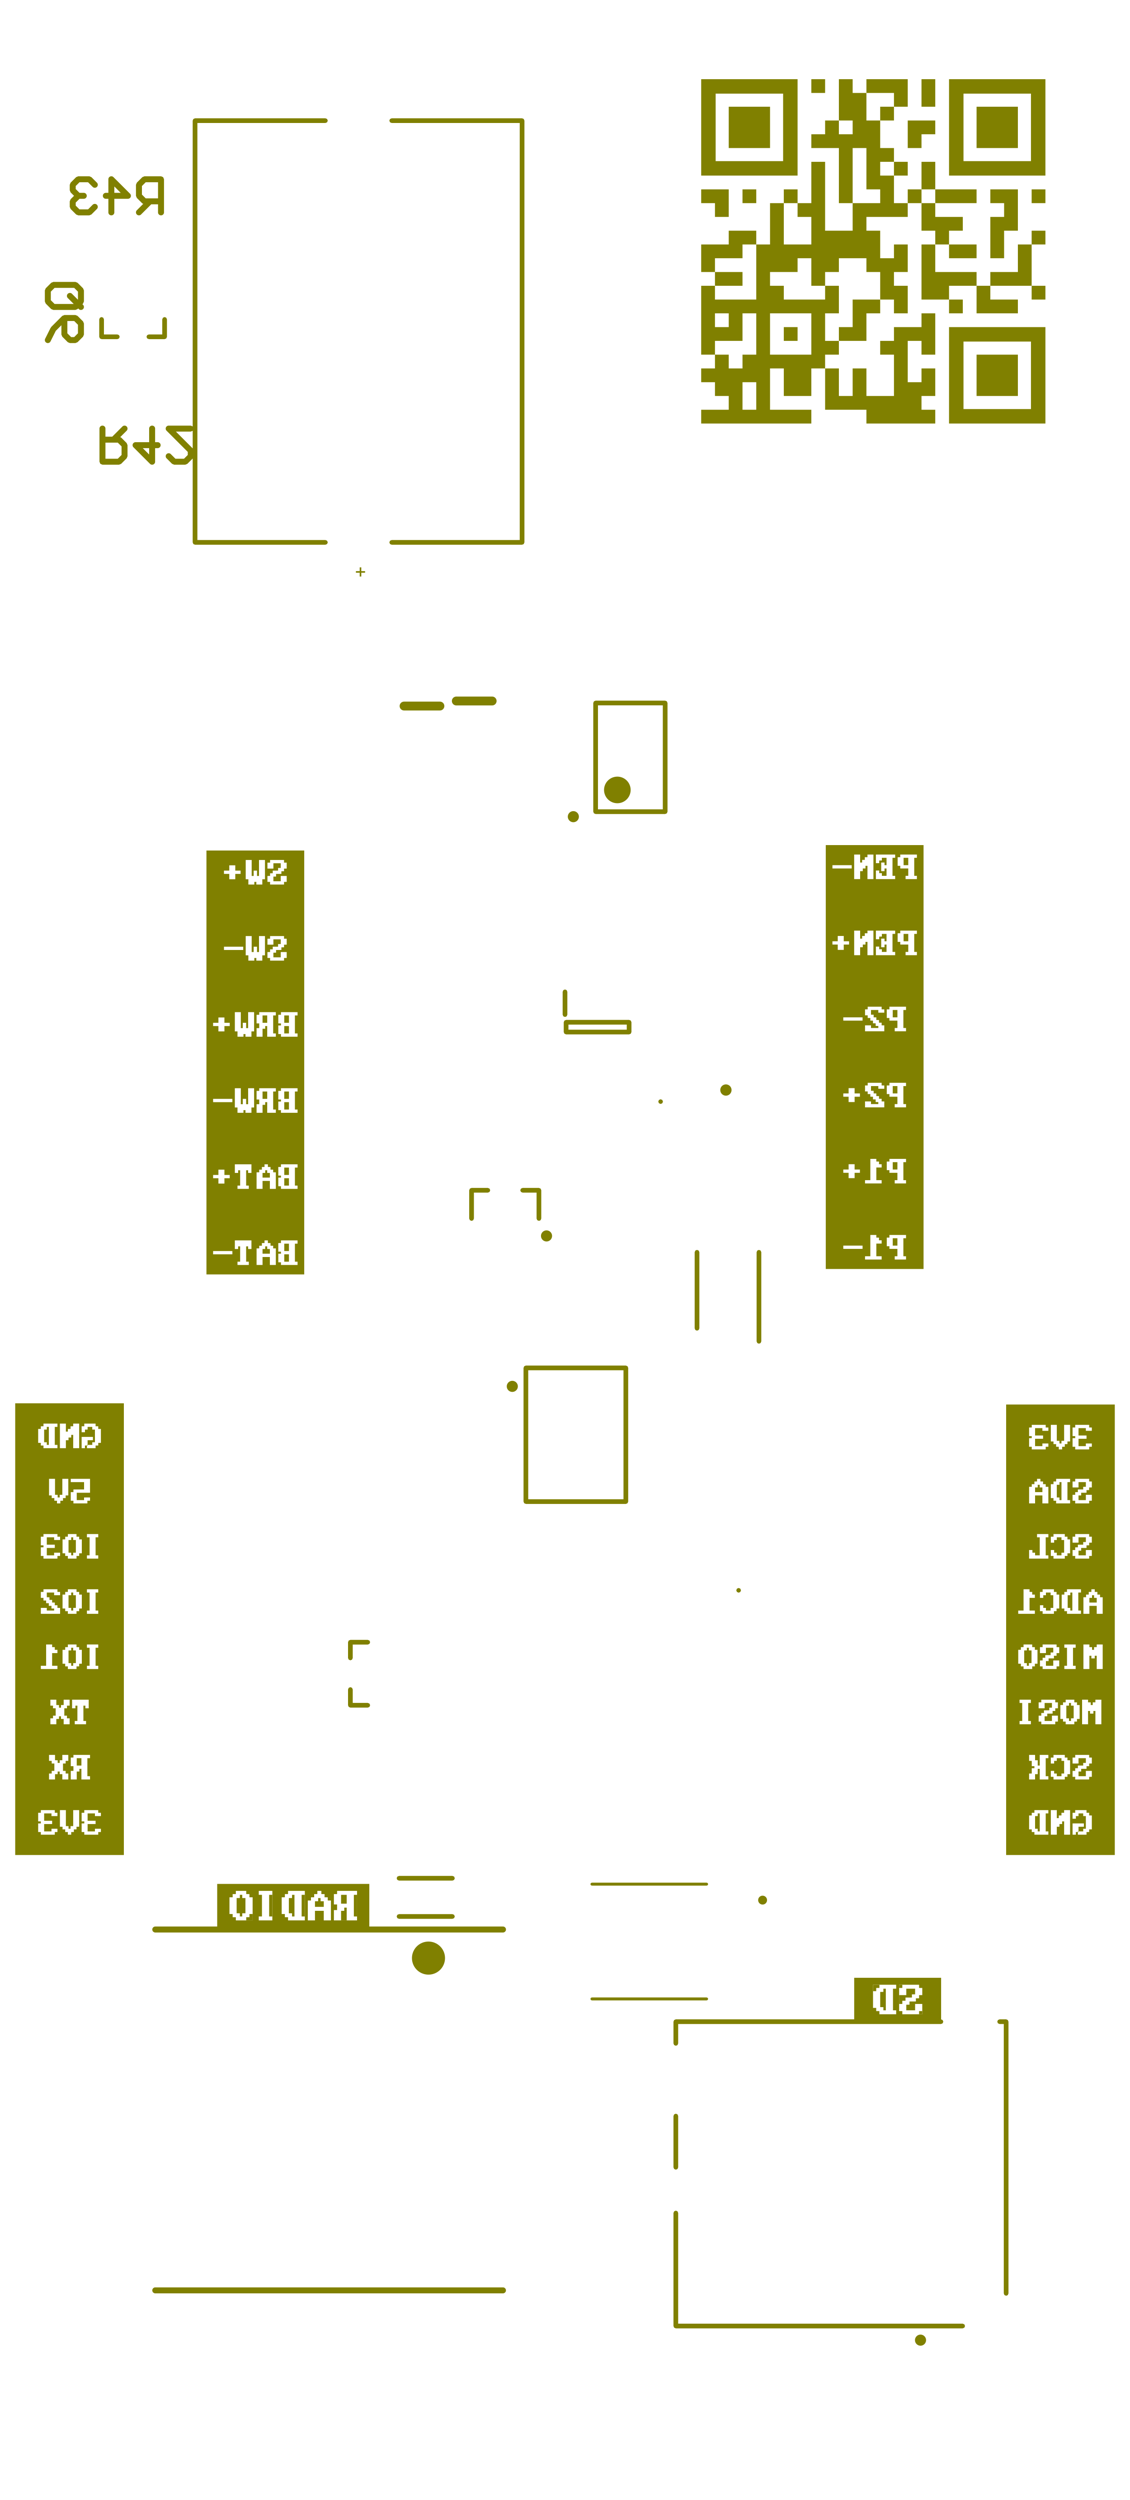 <svg width="52mm" height="115mm" viewBox="0 0 20472441 45275591"  version="1.1" xmlns="http://www.w3.org/2000/svg" xmlns:xlink="http://www.w3.org/1999/xlink">
<desc>
Origin 0 0 Bound 3937008 3937008 20472441 45275591
</desc>
<g fill-rule="evenodd" fill="rgb(128, 128, 0)" stroke="black" stroke-width="1" transform="translate(0, 45275591) scale(1, -1) translate(-3937008, -3937008)">
<path id="N" d="M 24133858.00 15616929.00 L 22165354.00 15616929.00 L 22165354.00 23775590.00 L 24133858.00 23775590.00 L 24133858.00 15616929.00  zM 22930387.00 16429975.00 L 22677589.00 16429975.00 L 22677589.00 16381927.00 L 22629541.00 16381927.00 L 22629541.00 16333333.00 L 22581493.00 16333333.00 L 22581493.00 16081081.00 L 22629541.00 16081081.00 L 22629541.00 16033033.00 L 22677589.00 16033033.00 L 22677589.00 15984985.00 L 22930387.00 15984985.00 L 22930387.00 16044499.00 L 22882339.00 16044499.00 L 22882339.00 16370461.00 L 22930387.00 16370461.00 L 22930387.00 16429975.00  zM 23324053.00 16429975.00 L 23215945.00 16429975.00 L 23215945.00 16381927.00 L 23167897.00 16381927.00 L 23167897.00 16333333.00 L 23119303.00 16333333.00 L 23119303.00 16285285.00 L 23083267.00 16285285.00 L 23083267.00 16429975.00 L 22975159.00 16429975.00 L 22975159.00 15984985.00 L 23083267.00 15984985.00 L 23083267.00 16129129.00 L 23131315.00 16129129.00 L 23131315.00 16177723.00 L 23179909.00 16177723.00 L 23179909.00 16225771.00 L 23215945.00 16225771.00 L 23215945.00 15984985.00 L 23324053.00 15984985.00 L 23324053.00 16429975.00  zM 23621623.00 16429975.00 L 23416873.00 16429975.00 L 23416873.00 16381927.00 L 23368825.00 16381927.00 L 23368825.00 16273819.00 L 23428885.00 16273819.00 L 23428885.00 16321867.00 L 23476933.00 16321867.00 L 23476933.00 16370461.00 L 23561563.00 16370461.00 L 23561563.00 16321867.00 L 23609611.00 16321867.00 L 23609611.00 16092547.00 L 23561563.00 16092547.00 L 23561563.00 16044499.00 L 23476933.00 16044499.00 L 23476933.00 16129129.00 L 23573575.00 16129129.00 L 23573575.00 16189189.00 L 23368825.00 16189189.00 L 23368825.00 15984985.00 L 23428885.00 15984985.00 L 23428885.00 16033033.00 L 23464921.00 16033033.00 L 23464921.00 15984985.00 L 23621623.00 15984985.00 L 23621623.00 16033033.00 L 23669671.00 16033033.00 L 23669671.00 16081081.00 L 23717719.00 16081081.00 L 23717719.00 16333333.00 L 23669671.00 16333333.00 L 23669671.00 16381927.00 L 23621623.00 16381927.00 L 23621623.00 16429975.00  zM 23227957.00 17429975.00 L 23023207.00 17429975.00 L 23023207.00 17381927.00 L 22975159.00 17381927.00 L 22975159.00 17273819.00 L 23035219.00 17273819.00 L 23035219.00 17321867.00 L 23083267.00 17321867.00 L 23083267.00 17370461.00 L 23167897.00 17370461.00 L 23167897.00 17321867.00 L 23215945.00 17321867.00 L 23215945.00 17092547.00 L 23167897.00 17092547.00 L 23167897.00 17044499.00 L 23083267.00 17044499.00 L 23083267.00 17092547.00 L 23035219.00 17092547.00 L 23035219.00 17140595.00 L 22975159.00 17140595.00 L 22975159.00 17033033.00 L 23023207.00 17033033.00 L 23023207.00 16984985.00 L 23227957.00 16984985.00 L 23227957.00 17033033.00 L 23276005.00 17033033.00 L 23276005.00 17081081.00 L 23324053.00 17081081.00 L 23324053.00 17333333.00 L 23276005.00 17333333.00 L 23276005.00 17381927.00 L 23227957.00 17381927.00 L 23227957.00 17429975.00  zM 22930387.00 17429975.00 L 22774231.00 17429975.00 L 22774231.00 17237237.00 L 22737649.00 17237237.00 L 22737649.00 17333333.00 L 22689601.00 17333333.00 L 22689601.00 17429975.00 L 22581493.00 17429975.00 L 22581493.00 17321867.00 L 22629541.00 17321867.00 L 22629541.00 17225771.00 L 22677589.00 17225771.00 L 22677589.00 17189189.00 L 22629541.00 17189189.00 L 22629541.00 17092547.00 L 22581493.00 17092547.00 L 22581493.00 16984985.00 L 22689601.00 16984985.00 L 22689601.00 17081081.00 L 22737649.00 17081081.00 L 22737649.00 17177723.00 L 22774231.00 17177723.00 L 22774231.00 16984985.00 L 22930387.00 16984985.00 L 22930387.00 17044499.00 L 22882339.00 17044499.00 L 22882339.00 17370461.00 L 22930387.00 17370461.00 L 22930387.00 17429975.00  zM 23669671.00 17429975.00 L 23416873.00 17429975.00 L 23416873.00 17381927.00 L 23368825.00 17381927.00 L 23368825.00 17273819.00 L 23476933.00 17273819.00 L 23476933.00 17370461.00 L 23609611.00 17370461.00 L 23609611.00 17285285.00 L 23561563.00 17285285.00 L 23561563.00 17237237.00 L 23464921.00 17237237.00 L 23464921.00 17189189.00 L 23416873.00 17189189.00 L 23416873.00 17140595.00 L 23368825.00 17140595.00 L 23368825.00 17033033.00 L 23416873.00 17033033.00 L 23416873.00 16984985.00 L 23669671.00 16984985.00 L 23669671.00 17033033.00 L 23717719.00 17033033.00 L 23717719.00 17140595.00 L 23609611.00 17140595.00 L 23609611.00 17044499.00 L 23476933.00 17044499.00 L 23476933.00 17129129.00 L 23524981.00 17129129.00 L 23524981.00 17177723.00 L 23621623.00 17177723.00 L 23621623.00 17225771.00 L 23669671.00 17225771.00 L 23669671.00 17273819.00 L 23717719.00 17273819.00 L 23717719.00 17381927.00 L 23669671.00 17381927.00 L 23669671.00 17429975.00  zM 22613434.00 18429975.00 L 22408684.00 18429975.00 L 22408684.00 18370461.00 L 22456732.00 18370461.00 L 22456732.00 18044499.00 L 22408684.00 18044499.00 L 22408684.00 17984985.00 L 22613434.00 17984985.00 L 22613434.00 18044499.00 L 22565386.00 18044499.00 L 22565386.00 18370461.00 L 22613434.00 18370461.00 L 22613434.00 18429975.00  zM 23055148.00 18429975.00 L 22802350.00 18429975.00 L 22802350.00 18381927.00 L 22754302.00 18381927.00 L 22754302.00 18273819.00 L 22862410.00 18273819.00 L 22862410.00 18370461.00 L 22995088.00 18370461.00 L 22995088.00 18285285.00 L 22947040.00 18285285.00 L 22947040.00 18237237.00 L 22850398.00 18237237.00 L 22850398.00 18189189.00 L 22802350.00 18189189.00 L 22802350.00 18140595.00 L 22754302.00 18140595.00 L 22754302.00 18033033.00 L 22802350.00 18033033.00 L 22802350.00 17984985.00 L 23055148.00 17984985.00 L 23055148.00 18033033.00 L 23103196.00 18033033.00 L 23103196.00 18140595.00 L 22995088.00 18140595.00 L 22995088.00 18044499.00 L 22862410.00 18044499.00 L 22862410.00 18129129.00 L 22910458.00 18129129.00 L 22910458.00 18177723.00 L 23007100.00 18177723.00 L 23007100.00 18225771.00 L 23055148.00 18225771.00 L 23055148.00 18273819.00 L 23103196.00 18273819.00 L 23103196.00 18381927.00 L 23055148.00 18381927.00 L 23055148.00 18429975.00  zM 23400766.00 18429975.00 L 23244064.00 18429975.00 L 23244064.00 18381927.00 L 23196016.00 18381927.00 L 23196016.00 18333333.00 L 23147968.00 18333333.00 L 23147968.00 18081081.00 L 23196016.00 18081081.00 L 23196016.00 18033033.00 L 23244064.00 18033033.00 L 23244064.00 17984985.00 L 23400766.00 17984985.00 L 23400766.00 18033033.00 L 23448814.00 18033033.00 L 23448814.00 18081081.00 L 23496862.00 18081081.00 L 23496862.00 18333333.00 L 23448814.00 18333333.00 L 23448814.00 18381927.00 L 23400766.00 18381927.00 L 23400766.00 18429975.00  zM 22637458.00 19429975.00 L 22480756.00 19429975.00 L 22480756.00 19381927.00 L 22432708.00 19381927.00 L 22432708.00 19333333.00 L 22384660.00 19333333.00 L 22384660.00 19081081.00 L 22432708.00 19081081.00 L 22432708.00 19033033.00 L 22480756.00 19033033.00 L 22480756.00 18984985.00 L 22637458.00 18984985.00 L 22637458.00 19033033.00 L 22685506.00 19033033.00 L 22685506.00 19081081.00 L 22733554.00 19081081.00 L 22733554.00 19333333.00 L 22685506.00 19333333.00 L 22685506.00 19381927.00 L 22637458.00 19381927.00 L 22637458.00 19429975.00  zM 23890528.00 18429975.00 L 23782420.00 18429975.00 L 23782420.00 18381927.00 L 23734372.00 18381927.00 L 23734372.00 18333333.00 L 23697790.00 18333333.00 L 23697790.00 18381927.00 L 23649742.00 18381927.00 L 23649742.00 18429975.00 L 23541634.00 18429975.00 L 23541634.00 17984985.00 L 23649742.00 17984985.00 L 23649742.00 18225771.00 L 23685778.00 18225771.00 L 23685778.00 18177723.00 L 23746384.00 18177723.00 L 23746384.00 18225771.00 L 23782420.00 18225771.00 L 23782420.00 17984985.00 L 23890528.00 17984985.00 L 23890528.00 18429975.00  zM 23424790.00 19429975.00 L 23220040.00 19429975.00 L 23220040.00 19370461.00 L 23268088.00 19370461.00 L 23268088.00 19044499.00 L 23220040.00 19044499.00 L 23220040.00 18984985.00 L 23424790.00 18984985.00 L 23424790.00 19044499.00 L 23376742.00 19044499.00 L 23376742.00 19370461.00 L 23424790.00 19370461.00 L 23424790.00 19429975.00  zM 23914552.00 19429975.00 L 23806444.00 19429975.00 L 23806444.00 19381927.00 L 23758396.00 19381927.00 L 23758396.00 19333333.00 L 23721814.00 19333333.00 L 23721814.00 19381927.00 L 23673766.00 19381927.00 L 23673766.00 19429975.00 L 23565658.00 19429975.00 L 23565658.00 18984985.00 L 23673766.00 18984985.00 L 23673766.00 19225771.00 L 23709802.00 19225771.00 L 23709802.00 19177723.00 L 23770408.00 19177723.00 L 23770408.00 19225771.00 L 23806444.00 19225771.00 L 23806444.00 18984985.00 L 23914552.00 18984985.00 L 23914552.00 19429975.00  zM 23079172.00 19429975.00 L 22826374.00 19429975.00 L 22826374.00 19381927.00 L 22778326.00 19381927.00 L 22778326.00 19273819.00 L 22886434.00 19273819.00 L 22886434.00 19370461.00 L 23019112.00 19370461.00 L 23019112.00 19285285.00 L 22971064.00 19285285.00 L 22971064.00 19237237.00 L 22874422.00 19237237.00 L 22874422.00 19189189.00 L 22826374.00 19189189.00 L 22826374.00 19140595.00 L 22778326.00 19140595.00 L 22778326.00 19033033.00 L 22826374.00 19033033.00 L 22826374.00 18984985.00 L 23079172.00 18984985.00 L 23079172.00 19033033.00 L 23127220.00 19033033.00 L 23127220.00 19140595.00 L 23019112.00 19140595.00 L 23019112.00 19044499.00 L 22886434.00 19044499.00 L 22886434.00 19129129.00 L 22934482.00 19129129.00 L 22934482.00 19177723.00 L 23031124.00 19177723.00 L 23031124.00 19225771.00 L 23079172.00 19225771.00 L 23079172.00 19273819.00 L 23127220.00 19273819.00 L 23127220.00 19381927.00 L 23079172.00 19381927.00 L 23079172.00 19429975.00  zM 23770408.00 20429975.00 L 23709802.00 20429975.00 L 23709802.00 20381927.00 L 23661754.00 20381927.00 L 23661754.00 20333333.00 L 23613706.00 20333333.00 L 23613706.00 20285285.00 L 23565658.00 20285285.00 L 23565658.00 19984985.00 L 23673766.00 19984985.00 L 23673766.00 20129129.00 L 23806444.00 20129129.00 L 23806444.00 19984985.00 L 23914552.00 19984985.00 L 23914552.00 20285285.00 L 23866504.00 20285285.00 L 23866504.00 20333333.00 L 23818456.00 20333333.00 L 23818456.00 20381927.00 L 23770408.00 20381927.00 L 23770408.00 20429975.00  zM 23031124.00 20429975.00 L 22826374.00 20429975.00 L 22826374.00 20381927.00 L 22778326.00 20381927.00 L 22778326.00 20273819.00 L 22838386.00 20273819.00 L 22838386.00 20321867.00 L 22886434.00 20321867.00 L 22886434.00 20370461.00 L 22971064.00 20370461.00 L 22971064.00 20321867.00 L 23019112.00 20321867.00 L 23019112.00 20092547.00 L 22971064.00 20092547.00 L 22971064.00 20044499.00 L 22886434.00 20044499.00 L 22886434.00 20092547.00 L 22838386.00 20092547.00 L 22838386.00 20140595.00 L 22778326.00 20140595.00 L 22778326.00 20033033.00 L 22826374.00 20033033.00 L 22826374.00 19984985.00 L 23031124.00 19984985.00 L 23031124.00 20033033.00 L 23079172.00 20033033.00 L 23079172.00 20081081.00 L 23127220.00 20081081.00 L 23127220.00 20333333.00 L 23079172.00 20333333.00 L 23079172.00 20381927.00 L 23031124.00 20381927.00 L 23031124.00 20429975.00  zM 23520886.00 20429975.00 L 23268088.00 20429975.00 L 23268088.00 20381927.00 L 23220040.00 20381927.00 L 23220040.00 20333333.00 L 23171992.00 20333333.00 L 23171992.00 20081081.00 L 23220040.00 20081081.00 L 23220040.00 20033033.00 L 23268088.00 20033033.00 L 23268088.00 19984985.00 L 23520886.00 19984985.00 L 23520886.00 20044499.00 L 23472838.00 20044499.00 L 23472838.00 20370461.00 L 23520886.00 20370461.00 L 23520886.00 20429975.00  zM 22589410.00 20429975.00 L 22480756.00 20429975.00 L 22480756.00 20044499.00 L 22384660.00 20044499.00 L 22384660.00 19984985.00 L 22685506.00 19984985.00 L 22685506.00 20044499.00 L 22589410.00 20044499.00 L 22589410.00 20273819.00 L 22685506.00 20273819.00 L 22685506.00 20333333.00 L 22637458.00 20333333.00 L 22637458.00 20381927.00 L 22589410.00 20381927.00 L 22589410.00 20429975.00  zM 23669671.00 21429975.00 L 23416873.00 21429975.00 L 23416873.00 21381927.00 L 23368825.00 21381927.00 L 23368825.00 21273819.00 L 23476933.00 21273819.00 L 23476933.00 21370461.00 L 23609611.00 21370461.00 L 23609611.00 21285285.00 L 23561563.00 21285285.00 L 23561563.00 21237237.00 L 23464921.00 21237237.00 L 23464921.00 21189189.00 L 23416873.00 21189189.00 L 23416873.00 21140595.00 L 23368825.00 21140595.00 L 23368825.00 21033033.00 L 23416873.00 21033033.00 L 23416873.00 20984985.00 L 23669671.00 20984985.00 L 23669671.00 21033033.00 L 23717719.00 21033033.00 L 23717719.00 21140595.00 L 23609611.00 21140595.00 L 23609611.00 21044499.00 L 23476933.00 21044499.00 L 23476933.00 21129129.00 L 23524981.00 21129129.00 L 23524981.00 21177723.00 L 23621623.00 21177723.00 L 23621623.00 21225771.00 L 23669671.00 21225771.00 L 23669671.00 21273819.00 L 23717719.00 21273819.00 L 23717719.00 21381927.00 L 23669671.00 21381927.00 L 23669671.00 21429975.00  zM 23227957.00 21429975.00 L 23023207.00 21429975.00 L 23023207.00 21381927.00 L 22975159.00 21381927.00 L 22975159.00 21273819.00 L 23035219.00 21273819.00 L 23035219.00 21321867.00 L 23083267.00 21321867.00 L 23083267.00 21370461.00 L 23167897.00 21370461.00 L 23167897.00 21321867.00 L 23215945.00 21321867.00 L 23215945.00 21092547.00 L 23167897.00 21092547.00 L 23167897.00 21044499.00 L 23083267.00 21044499.00 L 23083267.00 21092547.00 L 23035219.00 21092547.00 L 23035219.00 21140595.00 L 22975159.00 21140595.00 L 22975159.00 21033033.00 L 23023207.00 21033033.00 L 23023207.00 20984985.00 L 23227957.00 20984985.00 L 23227957.00 21033033.00 L 23276005.00 21033033.00 L 23276005.00 21081081.00 L 23324053.00 21081081.00 L 23324053.00 21333333.00 L 23276005.00 21333333.00 L 23276005.00 21381927.00 L 23227957.00 21381927.00 L 23227957.00 21429975.00  zM 22930387.00 21429975.00 L 22725637.00 21429975.00 L 22725637.00 21370461.00 L 22774231.00 21370461.00 L 22774231.00 21044499.00 L 22689601.00 21044499.00 L 22689601.00 21092547.00 L 22641553.00 21092547.00 L 22641553.00 21140595.00 L 22581493.00 21140595.00 L 22581493.00 20984985.00 L 22930387.00 20984985.00 L 22930387.00 21044499.00 L 22882339.00 21044499.00 L 22882339.00 21370461.00 L 22930387.00 21370461.00 L 22930387.00 21429975.00  zM 23324053.00 22429975.00 L 23071255.00 22429975.00 L 23071255.00 22381927.00 L 23023207.00 22381927.00 L 23023207.00 22333333.00 L 22975159.00 22333333.00 L 22975159.00 22081081.00 L 23023207.00 22081081.00 L 23023207.00 22033033.00 L 23071255.00 22033033.00 L 23071255.00 21984985.00 L 23324053.00 21984985.00 L 23324053.00 22044499.00 L 23276005.00 22044499.00 L 23276005.00 22370461.00 L 23324053.00 22370461.00 L 23324053.00 22429975.00  zM 22786243.00 22429975.00 L 22725637.00 22429975.00 L 22725637.00 22381927.00 L 22677589.00 22381927.00 L 22677589.00 22333333.00 L 22629541.00 22333333.00 L 22629541.00 22285285.00 L 22581493.00 22285285.00 L 22581493.00 21984985.00 L 22689601.00 21984985.00 L 22689601.00 22129129.00 L 22822279.00 22129129.00 L 22822279.00 21984985.00 L 22930387.00 21984985.00 L 22930387.00 22285285.00 L 22882339.00 22285285.00 L 22882339.00 22333333.00 L 22834291.00 22333333.00 L 22834291.00 22381927.00 L 22786243.00 22381927.00 L 22786243.00 22429975.00  zM 23669671.00 22429975.00 L 23416873.00 22429975.00 L 23416873.00 22381927.00 L 23368825.00 22381927.00 L 23368825.00 22273819.00 L 23476933.00 22273819.00 L 23476933.00 22370461.00 L 23609611.00 22370461.00 L 23609611.00 22285285.00 L 23561563.00 22285285.00 L 23561563.00 22237237.00 L 23464921.00 22237237.00 L 23464921.00 22189189.00 L 23416873.00 22189189.00 L 23416873.00 22140595.00 L 23368825.00 22140595.00 L 23368825.00 22033033.00 L 23416873.00 22033033.00 L 23416873.00 21984985.00 L 23669671.00 21984985.00 L 23669671.00 22033033.00 L 23717719.00 22033033.00 L 23717719.00 22140595.00 L 23609611.00 22140595.00 L 23609611.00 22044499.00 L 23476933.00 22044499.00 L 23476933.00 22129129.00 L 23524981.00 22129129.00 L 23524981.00 22177723.00 L 23621623.00 22177723.00 L 23621623.00 22225771.00 L 23669671.00 22225771.00 L 23669671.00 22273819.00 L 23717719.00 22273819.00 L 23717719.00 22381927.00 L 23669671.00 22381927.00 L 23669671.00 22429975.00  zM 22882339.00 23407534.00 L 22629541.00 23407534.00 L 22629541.00 23359486.00 L 22581493.00 23359486.00 L 22581493.00 23203330.00 L 22629541.00 23203330.00 L 22629541.00 23166748.00 L 22581493.00 23166748.00 L 22581493.00 23010592.00 L 22629541.00 23010592.00 L 22629541.00 22962544.00 L 22882339.00 22962544.00 L 22882339.00 23010592.00 L 22930387.00 23010592.00 L 22930387.00 23070106.00 L 22822279.00 23070106.00 L 22822279.00 23022058.00 L 22689601.00 23022058.00 L 22689601.00 23155282.00 L 22834291.00 23155282.00 L 22834291.00 23214796.00 L 22689601.00 23214796.00 L 22689601.00 23348020.00 L 22822279.00 23348020.00 L 22822279.00 23299426.00 L 22930387.00 23299426.00 L 22930387.00 23359486.00 L 22882339.00 23359486.00 L 22882339.00 23407534.00  zM 23324053.00 23407534.00 L 23215945.00 23407534.00 L 23215945.00 23118154.00 L 23167897.00 23118154.00 L 23167897.00 23070106.00 L 23131315.00 23070106.00 L 23131315.00 23118154.00 L 23083267.00 23118154.00 L 23083267.00 23407534.00 L 22975159.00 23407534.00 L 22975159.00 23106688.00 L 23023207.00 23106688.00 L 23023207.00 23058640.00 L 23071255.00 23058640.00 L 23071255.00 23010592.00 L 23119303.00 23010592.00 L 23119303.00 22962544.00 L 23179909.00 22962544.00 L 23179909.00 23010592.00 L 23227957.00 23010592.00 L 23227957.00 23058640.00 L 23276005.00 23058640.00 L 23276005.00 23106688.00 L 23324053.00 23106688.00 L 23324053.00 23407534.00  zM 23669671.00 23407534.00 L 23416873.00 23407534.00 L 23416873.00 23359486.00 L 23368825.00 23359486.00 L 23368825.00 23203330.00 L 23416873.00 23203330.00 L 23416873.00 23166748.00 L 23368825.00 23166748.00 L 23368825.00 23010592.00 L 23416873.00 23010592.00 L 23416873.00 22962544.00 L 23669671.00 22962544.00 L 23669671.00 23010592.00 L 23717719.00 23010592.00 L 23717719.00 23070106.00 L 23609611.00 23070106.00 L 23609611.00 23022058.00 L 23476933.00 23022058.00 L 23476933.00 23155282.00 L 23621623.00 23155282.00 L 23621623.00 23214796.00 L 23476933.00 23214796.00 L 23476933.00 23348020.00 L 23609611.00 23348020.00 L 23609611.00 23299426.00 L 23717719.00 23299426.00 L 23717719.00 23359486.00 L 23669671.00 23359486.00 L 23669671.00 23407534.00  z"/>
<path id="N" d="M 6181101.00 15616929.00 L 4212597.00 15616929.00 L 4212597.00 23798031.00 L 6181101.00 23798031.00 L 6181101.00 15616929.00  zM 4929582.00 16429975.00 L 4676784.00 16429975.00 L 4676784.00 16381927.00 L 4628736.00 16381927.00 L 4628736.00 16225771.00 L 4676784.00 16225771.00 L 4676784.00 16189189.00 L 4628736.00 16189189.00 L 4628736.00 16033033.00 L 4676784.00 16033033.00 L 4676784.00 15984985.00 L 4929582.00 15984985.00 L 4929582.00 16033033.00 L 4977630.00 16033033.00 L 4977630.00 16092547.00 L 4869522.00 16092547.00 L 4869522.00 16044499.00 L 4736844.00 16044499.00 L 4736844.00 16177723.00 L 4881534.00 16177723.00 L 4881534.00 16237237.00 L 4736844.00 16237237.00 L 4736844.00 16370461.00 L 4869522.00 16370461.00 L 4869522.00 16321867.00 L 4977630.00 16321867.00 L 4977630.00 16381927.00 L 4929582.00 16381927.00 L 4929582.00 16429975.00  zM 5371296.00 16429975.00 L 5263188.00 16429975.00 L 5263188.00 16140595.00 L 5215140.00 16140595.00 L 5215140.00 16092547.00 L 5178558.00 16092547.00 L 5178558.00 16140595.00 L 5130510.00 16140595.00 L 5130510.00 16429975.00 L 5022402.00 16429975.00 L 5022402.00 16129129.00 L 5070450.00 16129129.00 L 5070450.00 16081081.00 L 5118498.00 16081081.00 L 5118498.00 16033033.00 L 5166546.00 16033033.00 L 5166546.00 15984985.00 L 5227152.00 15984985.00 L 5227152.00 16033033.00 L 5275200.00 16033033.00 L 5275200.00 16081081.00 L 5323248.00 16081081.00 L 5323248.00 16129129.00 L 5371296.00 16129129.00 L 5371296.00 16429975.00  zM 5174463.00 17429975.00 L 5066355.00 17429975.00 L 5066355.00 17333333.00 L 5018307.00 17333333.00 L 5018307.00 17285285.00 L 4981725.00 17285285.00 L 4981725.00 17333333.00 L 4933677.00 17333333.00 L 4933677.00 17429975.00 L 4825569.00 17429975.00 L 4825569.00 17321867.00 L 4873617.00 17321867.00 L 4873617.00 17273819.00 L 4921665.00 17273819.00 L 4921665.00 17140595.00 L 4873617.00 17140595.00 L 4873617.00 17092547.00 L 4825569.00 17092547.00 L 4825569.00 16984985.00 L 4933677.00 16984985.00 L 4933677.00 17081081.00 L 4981725.00 17081081.00 L 4981725.00 17129129.00 L 5018307.00 17129129.00 L 5018307.00 17081081.00 L 5066355.00 17081081.00 L 5066355.00 16984985.00 L 5174463.00 16984985.00 L 5174463.00 17092547.00 L 5126415.00 17092547.00 L 5126415.00 17140595.00 L 5078367.00 17140595.00 L 5078367.00 17273819.00 L 5126415.00 17273819.00 L 5126415.00 17321867.00 L 5174463.00 17321867.00 L 5174463.00 17429975.00  zM 5568129.00 17429975.00 L 5267283.00 17429975.00 L 5267283.00 17381927.00 L 5219235.00 17381927.00 L 5219235.00 17225771.00 L 5267283.00 17225771.00 L 5267283.00 17140595.00 L 5219235.00 17140595.00 L 5219235.00 16984985.00 L 5327343.00 16984985.00 L 5327343.00 17129129.00 L 5375391.00 17129129.00 L 5375391.00 17177723.00 L 5411973.00 17177723.00 L 5411973.00 16984985.00 L 5568129.00 16984985.00 L 5568129.00 17044499.00 L 5520081.00 17044499.00 L 5520081.00 17370461.00 L 5568129.00 17370461.00 L 5568129.00 17429975.00  zM 5198487.00 18429975.00 L 5090379.00 18429975.00 L 5090379.00 18333333.00 L 5042331.00 18333333.00 L 5042331.00 18285285.00 L 5005749.00 18285285.00 L 5005749.00 18333333.00 L 4957701.00 18333333.00 L 4957701.00 18429975.00 L 4849593.00 18429975.00 L 4849593.00 18321867.00 L 4897641.00 18321867.00 L 4897641.00 18273819.00 L 4945689.00 18273819.00 L 4945689.00 18140595.00 L 4897641.00 18140595.00 L 4897641.00 18092547.00 L 4849593.00 18092547.00 L 4849593.00 17984985.00 L 4957701.00 17984985.00 L 4957701.00 18081081.00 L 5005749.00 18081081.00 L 5005749.00 18129129.00 L 5042331.00 18129129.00 L 5042331.00 18081081.00 L 5090379.00 18081081.00 L 5090379.00 17984985.00 L 5198487.00 17984985.00 L 5198487.00 18092547.00 L 5150439.00 18092547.00 L 5150439.00 18140595.00 L 5102391.00 18140595.00 L 5102391.00 18273819.00 L 5150439.00 18273819.00 L 5150439.00 18321867.00 L 5198487.00 18321867.00 L 5198487.00 18429975.00  zM 5544105.00 18429975.00 L 5243259.00 18429975.00 L 5243259.00 18273819.00 L 5303319.00 18273819.00 L 5303319.00 18321867.00 L 5339355.00 18321867.00 L 5339355.00 18044499.00 L 5291307.00 18044499.00 L 5291307.00 17984985.00 L 5496057.00 17984985.00 L 5496057.00 18044499.00 L 5448009.00 18044499.00 L 5448009.00 18321867.00 L 5484045.00 18321867.00 L 5484045.00 18273819.00 L 5544105.00 18273819.00 L 5544105.00 18429975.00  zM 4881534.00 19429975.00 L 4772880.00 19429975.00 L 4772880.00 19044499.00 L 4676784.00 19044499.00 L 4676784.00 18984985.00 L 4977630.00 18984985.00 L 4977630.00 19044499.00 L 4881534.00 19044499.00 L 4881534.00 19273819.00 L 4977630.00 19273819.00 L 4977630.00 19333333.00 L 4929582.00 19333333.00 L 4929582.00 19381927.00 L 4881534.00 19381927.00 L 4881534.00 19429975.00  zM 5323248.00 19429975.00 L 5166546.00 19429975.00 L 5166546.00 19381927.00 L 5118498.00 19381927.00 L 5118498.00 19333333.00 L 5070450.00 19333333.00 L 5070450.00 19081081.00 L 5118498.00 19081081.00 L 5118498.00 19033033.00 L 5166546.00 19033033.00 L 5166546.00 18984985.00 L 5323248.00 18984985.00 L 5323248.00 19033033.00 L 5371296.00 19033033.00 L 5371296.00 19081081.00 L 5419344.00 19081081.00 L 5419344.00 19333333.00 L 5371296.00 19333333.00 L 5371296.00 19381927.00 L 5323248.00 19381927.00 L 5323248.00 19429975.00  zM 5716914.00 16429975.00 L 5464116.00 16429975.00 L 5464116.00 16381927.00 L 5416068.00 16381927.00 L 5416068.00 16225771.00 L 5464116.00 16225771.00 L 5464116.00 16189189.00 L 5416068.00 16189189.00 L 5416068.00 16033033.00 L 5464116.00 16033033.00 L 5464116.00 15984985.00 L 5716914.00 15984985.00 L 5716914.00 16033033.00 L 5764962.00 16033033.00 L 5764962.00 16092547.00 L 5656854.00 16092547.00 L 5656854.00 16044499.00 L 5524176.00 16044499.00 L 5524176.00 16177723.00 L 5668866.00 16177723.00 L 5668866.00 16237237.00 L 5524176.00 16237237.00 L 5524176.00 16370461.00 L 5656854.00 16370461.00 L 5656854.00 16321867.00 L 5764962.00 16321867.00 L 5764962.00 16381927.00 L 5716914.00 16381927.00 L 5716914.00 16429975.00  zM 5716914.00 19429975.00 L 5512164.00 19429975.00 L 5512164.00 19370461.00 L 5560212.00 19370461.00 L 5560212.00 19044499.00 L 5512164.00 19044499.00 L 5512164.00 18984985.00 L 5716914.00 18984985.00 L 5716914.00 19044499.00 L 5668866.00 19044499.00 L 5668866.00 19370461.00 L 5716914.00 19370461.00 L 5716914.00 19429975.00  zM 4977630.00 20429975.00 L 4724832.00 20429975.00 L 4724832.00 20381927.00 L 4676784.00 20381927.00 L 4676784.00 20273819.00 L 4724832.00 20273819.00 L 4724832.00 20225771.00 L 4772880.00 20225771.00 L 4772880.00 20177723.00 L 4820928.00 20177723.00 L 4820928.00 20129129.00 L 4869522.00 20129129.00 L 4869522.00 20081081.00 L 4917570.00 20081081.00 L 4917570.00 20044499.00 L 4784892.00 20044499.00 L 4784892.00 20092547.00 L 4676784.00 20092547.00 L 4676784.00 19984985.00 L 5025678.00 19984985.00 L 5025678.00 20092547.00 L 4977630.00 20092547.00 L 4977630.00 20140595.00 L 4929582.00 20140595.00 L 4929582.00 20189189.00 L 4881534.00 20189189.00 L 4881534.00 20237237.00 L 4832940.00 20237237.00 L 4832940.00 20285285.00 L 4784892.00 20285285.00 L 4784892.00 20370461.00 L 4917570.00 20370461.00 L 4917570.00 20321867.00 L 5025678.00 20321867.00 L 5025678.00 20381927.00 L 4977630.00 20381927.00 L 4977630.00 20429975.00  zM 5323248.00 20429975.00 L 5166546.00 20429975.00 L 5166546.00 20381927.00 L 5118498.00 20381927.00 L 5118498.00 20333333.00 L 5070450.00 20333333.00 L 5070450.00 20081081.00 L 5118498.00 20081081.00 L 5118498.00 20033033.00 L 5166546.00 20033033.00 L 5166546.00 19984985.00 L 5323248.00 19984985.00 L 5323248.00 20033033.00 L 5371296.00 20033033.00 L 5371296.00 20081081.00 L 5419344.00 20081081.00 L 5419344.00 20333333.00 L 5371296.00 20333333.00 L 5371296.00 20381927.00 L 5323248.00 20381927.00 L 5323248.00 20429975.00  zM 4977630.00 21429975.00 L 4724832.00 21429975.00 L 4724832.00 21381927.00 L 4676784.00 21381927.00 L 4676784.00 21225771.00 L 4724832.00 21225771.00 L 4724832.00 21189189.00 L 4676784.00 21189189.00 L 4676784.00 21033033.00 L 4724832.00 21033033.00 L 4724832.00 20984985.00 L 4977630.00 20984985.00 L 4977630.00 21033033.00 L 5025678.00 21033033.00 L 5025678.00 21092547.00 L 4917570.00 21092547.00 L 4917570.00 21044499.00 L 4784892.00 21044499.00 L 4784892.00 21177723.00 L 4929582.00 21177723.00 L 4929582.00 21237237.00 L 4784892.00 21237237.00 L 4784892.00 21370461.00 L 4917570.00 21370461.00 L 4917570.00 21321867.00 L 5025678.00 21321867.00 L 5025678.00 21381927.00 L 4977630.00 21381927.00 L 4977630.00 21429975.00  zM 5323248.00 21429975.00 L 5166546.00 21429975.00 L 5166546.00 21381927.00 L 5118498.00 21381927.00 L 5118498.00 21333333.00 L 5070450.00 21333333.00 L 5070450.00 21081081.00 L 5118498.00 21081081.00 L 5118498.00 21033033.00 L 5166546.00 21033033.00 L 5166546.00 20984985.00 L 5323248.00 20984985.00 L 5323248.00 21033033.00 L 5371296.00 21033033.00 L 5371296.00 21081081.00 L 5419344.00 21081081.00 L 5419344.00 21333333.00 L 5371296.00 21333333.00 L 5371296.00 21381927.00 L 5323248.00 21381927.00 L 5323248.00 21429975.00  zM 5174463.00 22429975.00 L 5066355.00 22429975.00 L 5066355.00 22140595.00 L 5018307.00 22140595.00 L 5018307.00 22092547.00 L 4981725.00 22092547.00 L 4981725.00 22140595.00 L 4933677.00 22140595.00 L 4933677.00 22429975.00 L 4825569.00 22429975.00 L 4825569.00 22129129.00 L 4873617.00 22129129.00 L 4873617.00 22081081.00 L 4921665.00 22081081.00 L 4921665.00 22033033.00 L 4969713.00 22033033.00 L 4969713.00 21984985.00 L 5030319.00 21984985.00 L 5030319.00 22033033.00 L 5078367.00 22033033.00 L 5078367.00 22081081.00 L 5126415.00 22081081.00 L 5126415.00 22129129.00 L 5174463.00 22129129.00 L 5174463.00 22429975.00  zM 4977630.00 23429975.00 L 4724832.00 23429975.00 L 4724832.00 23381927.00 L 4676784.00 23381927.00 L 4676784.00 23333333.00 L 4628736.00 23333333.00 L 4628736.00 23081081.00 L 4676784.00 23081081.00 L 4676784.00 23033033.00 L 4724832.00 23033033.00 L 4724832.00 22984985.00 L 4977630.00 22984985.00 L 4977630.00 23044499.00 L 4929582.00 23044499.00 L 4929582.00 23370461.00 L 4977630.00 23370461.00 L 4977630.00 23429975.00  zM 5371296.00 23429975.00 L 5263188.00 23429975.00 L 5263188.00 23381927.00 L 5215140.00 23381927.00 L 5215140.00 23333333.00 L 5166546.00 23333333.00 L 5166546.00 23285285.00 L 5130510.00 23285285.00 L 5130510.00 23429975.00 L 5022402.00 23429975.00 L 5022402.00 22984985.00 L 5130510.00 22984985.00 L 5130510.00 23129129.00 L 5178558.00 23129129.00 L 5178558.00 23177723.00 L 5227152.00 23177723.00 L 5227152.00 23225771.00 L 5263188.00 23225771.00 L 5263188.00 22984985.00 L 5371296.00 22984985.00 L 5371296.00 23429975.00  zM 5716914.00 20429975.00 L 5512164.00 20429975.00 L 5512164.00 20370461.00 L 5560212.00 20370461.00 L 5560212.00 20044499.00 L 5512164.00 20044499.00 L 5512164.00 19984985.00 L 5716914.00 19984985.00 L 5716914.00 20044499.00 L 5668866.00 20044499.00 L 5668866.00 20370461.00 L 5716914.00 20370461.00 L 5716914.00 20429975.00  zM 5716914.00 21429975.00 L 5512164.00 21429975.00 L 5512164.00 21370461.00 L 5560212.00 21370461.00 L 5560212.00 21044499.00 L 5512164.00 21044499.00 L 5512164.00 20984985.00 L 5716914.00 20984985.00 L 5716914.00 21044499.00 L 5668866.00 21044499.00 L 5668866.00 21370461.00 L 5716914.00 21370461.00 L 5716914.00 21429975.00  zM 5568129.00 22429975.00 L 5219235.00 22429975.00 L 5219235.00 22370461.00 L 5460021.00 22370461.00 L 5460021.00 22237237.00 L 5267283.00 22237237.00 L 5267283.00 22189189.00 L 5219235.00 22189189.00 L 5219235.00 22033033.00 L 5267283.00 22033033.00 L 5267283.00 21984985.00 L 5520081.00 21984985.00 L 5520081.00 22033033.00 L 5568129.00 22033033.00 L 5568129.00 22092547.00 L 5460021.00 22092547.00 L 5460021.00 22044499.00 L 5327343.00 22044499.00 L 5327343.00 22177723.00 L 5568129.00 22177723.00 L 5568129.00 22429975.00  zM 5668866.00 23429975.00 L 5464116.00 23429975.00 L 5464116.00 23381927.00 L 5416068.00 23381927.00 L 5416068.00 23273819.00 L 5476128.00 23273819.00 L 5476128.00 23321867.00 L 5524176.00 23321867.00 L 5524176.00 23370461.00 L 5608806.00 23370461.00 L 5608806.00 23321867.00 L 5656854.00 23321867.00 L 5656854.00 23092547.00 L 5608806.00 23092547.00 L 5608806.00 23044499.00 L 5524176.00 23044499.00 L 5524176.00 23129129.00 L 5620818.00 23129129.00 L 5620818.00 23189189.00 L 5416068.00 23189189.00 L 5416068.00 22984985.00 L 5476128.00 22984985.00 L 5476128.00 23033033.00 L 5512164.00 23033033.00 L 5512164.00 22984985.00 L 5668866.00 22984985.00 L 5668866.00 23033033.00 L 5716914.00 23033033.00 L 5716914.00 23081081.00 L 5764962.00 23081081.00 L 5764962.00 23333333.00 L 5716914.00 23333333.00 L 5716914.00 23381927.00 L 5668866.00 23381927.00 L 5668866.00 23429975.00  z"/>
<path id="N" d="M 9448820.00 26131890.00 L 7677166.00 26131890.00 L 7677166.00 33809056.00 L 9448820.00 33809056.00 L 9448820.00 26131890.00  zM 8146941.00 26555348.00 L 7798047.00 26555348.00 L 7798047.00 26495834.00 L 8146941.00 26495834.00 L 8146941.00 26555348.00  zM 8492559.00 26748086.00 L 8191713.00 26748086.00 L 8191713.00 26591930.00 L 8251773.00 26591930.00 L 8251773.00 26639978.00 L 8287809.00 26639978.00 L 8287809.00 26362610.00 L 8239761.00 26362610.00 L 8239761.00 26303096.00 L 8444511.00 26303096.00 L 8444511.00 26362610.00 L 8396463.00 26362610.00 L 8396463.00 26639978.00 L 8432499.00 26639978.00 L 8432499.00 26591930.00 L 8492559.00 26591930.00 L 8492559.00 26748086.00  zM 8790129.00 26748086.00 L 8729523.00 26748086.00 L 8729523.00 26700038.00 L 8681475.00 26700038.00 L 8681475.00 26651444.00 L 8633427.00 26651444.00 L 8633427.00 26603396.00 L 8585379.00 26603396.00 L 8585379.00 26303096.00 L 8693487.00 26303096.00 L 8693487.00 26447240.00 L 8826165.00 26447240.00 L 8826165.00 26303096.00 L 8934273.00 26303096.00 L 8934273.00 26603396.00 L 8886225.00 26603396.00 L 8886225.00 26651444.00 L 8838177.00 26651444.00 L 8838177.00 26700038.00 L 8790129.00 26700038.00 L 8790129.00 26748086.00  zM 9327939.00 26748086.00 L 9027093.00 26748086.00 L 9027093.00 26700038.00 L 8979045.00 26700038.00 L 8979045.00 26543882.00 L 9027093.00 26543882.00 L 9027093.00 26507300.00 L 8979045.00 26507300.00 L 8979045.00 26351144.00 L 9027093.00 26351144.00 L 9027093.00 26303096.00 L 9327939.00 26303096.00 L 9327939.00 26362610.00 L 9279891.00 26362610.00 L 9279891.00 26688572.00 L 9327939.00 26688572.00 L 9327939.00 26748086.00  zM 8002797.00 28029397.00 L 7894143.00 28029397.00 L 7894143.00 27933301.00 L 7798047.00 27933301.00 L 7798047.00 27873787.00 L 7894143.00 27873787.00 L 7894143.00 27777145.00 L 8002797.00 27777145.00 L 8002797.00 27873787.00 L 8098893.00 27873787.00 L 8098893.00 27933301.00 L 8002797.00 27933301.00 L 8002797.00 28029397.00  zM 8492559.00 28126039.00 L 8191713.00 28126039.00 L 8191713.00 27969883.00 L 8251773.00 27969883.00 L 8251773.00 28017931.00 L 8287809.00 28017931.00 L 8287809.00 27740563.00 L 8239761.00 27740563.00 L 8239761.00 27681049.00 L 8444511.00 27681049.00 L 8444511.00 27740563.00 L 8396463.00 27740563.00 L 8396463.00 28017931.00 L 8432499.00 28017931.00 L 8432499.00 27969883.00 L 8492559.00 27969883.00 L 8492559.00 28126039.00  zM 8790129.00 28126039.00 L 8729523.00 28126039.00 L 8729523.00 28077991.00 L 8681475.00 28077991.00 L 8681475.00 28029397.00 L 8633427.00 28029397.00 L 8633427.00 27981349.00 L 8585379.00 27981349.00 L 8585379.00 27681049.00 L 8693487.00 27681049.00 L 8693487.00 27825193.00 L 8826165.00 27825193.00 L 8826165.00 27681049.00 L 8934273.00 27681049.00 L 8934273.00 27981349.00 L 8886225.00 27981349.00 L 8886225.00 28029397.00 L 8838177.00 28029397.00 L 8838177.00 28077991.00 L 8790129.00 28077991.00 L 8790129.00 28126039.00  zM 9327939.00 28126039.00 L 9027093.00 28126039.00 L 9027093.00 28077991.00 L 8979045.00 28077991.00 L 8979045.00 27921835.00 L 9027093.00 27921835.00 L 9027093.00 27885253.00 L 8979045.00 27885253.00 L 8979045.00 27729097.00 L 9027093.00 27729097.00 L 9027093.00 27681049.00 L 9327939.00 27681049.00 L 9327939.00 27740563.00 L 9279891.00 27740563.00 L 9279891.00 28066525.00 L 9327939.00 28066525.00 L 9327939.00 28126039.00  zM 8540607.00 29503992.00 L 8432499.00 29503992.00 L 8432499.00 29214612.00 L 8396463.00 29214612.00 L 8396463.00 29311254.00 L 8335857.00 29311254.00 L 8335857.00 29214612.00 L 8299821.00 29214612.00 L 8299821.00 29503992.00 L 8191713.00 29503992.00 L 8191713.00 29155098.00 L 8239761.00 29155098.00 L 8239761.00 29059002.00 L 8347869.00 29059002.00 L 8347869.00 29107050.00 L 8384451.00 29107050.00 L 8384451.00 29059002.00 L 8492559.00 29059002.00 L 8492559.00 29155098.00 L 8540607.00 29155098.00 L 8540607.00 29503992.00  zM 8934273.00 29503992.00 L 8633427.00 29503992.00 L 8633427.00 29455944.00 L 8585379.00 29455944.00 L 8585379.00 29299788.00 L 8633427.00 29299788.00 L 8633427.00 29214612.00 L 8585379.00 29214612.00 L 8585379.00 29059002.00 L 8693487.00 29059002.00 L 8693487.00 29203146.00 L 8741535.00 29203146.00 L 8741535.00 29251740.00 L 8778117.00 29251740.00 L 8778117.00 29059002.00 L 8934273.00 29059002.00 L 8934273.00 29118516.00 L 8886225.00 29118516.00 L 8886225.00 29444478.00 L 8934273.00 29444478.00 L 8934273.00 29503992.00  zM 8146941.00 29311254.00 L 7798047.00 29311254.00 L 7798047.00 29251740.00 L 8146941.00 29251740.00 L 8146941.00 29311254.00  zM 9327939.00 29503992.00 L 9027093.00 29503992.00 L 9027093.00 29455944.00 L 8979045.00 29455944.00 L 8979045.00 29299788.00 L 9027093.00 29299788.00 L 9027093.00 29263206.00 L 8979045.00 29263206.00 L 8979045.00 29107050.00 L 9027093.00 29107050.00 L 9027093.00 29059002.00 L 9327939.00 29059002.00 L 9327939.00 29118516.00 L 9279891.00 29118516.00 L 9279891.00 29444478.00 L 9327939.00 29444478.00 L 9327939.00 29503992.00  zM 8002797.00 30785302.00 L 7894143.00 30785302.00 L 7894143.00 30689206.00 L 7798047.00 30689206.00 L 7798047.00 30629692.00 L 7894143.00 30629692.00 L 7894143.00 30533050.00 L 8002797.00 30533050.00 L 8002797.00 30629692.00 L 8098893.00 30629692.00 L 8098893.00 30689206.00 L 8002797.00 30689206.00 L 8002797.00 30785302.00  zM 8934273.00 30881944.00 L 8633427.00 30881944.00 L 8633427.00 30833896.00 L 8585379.00 30833896.00 L 8585379.00 30677740.00 L 8633427.00 30677740.00 L 8633427.00 30592564.00 L 8585379.00 30592564.00 L 8585379.00 30436954.00 L 8693487.00 30436954.00 L 8693487.00 30581098.00 L 8741535.00 30581098.00 L 8741535.00 30629692.00 L 8778117.00 30629692.00 L 8778117.00 30436954.00 L 8934273.00 30436954.00 L 8934273.00 30496468.00 L 8886225.00 30496468.00 L 8886225.00 30822430.00 L 8934273.00 30822430.00 L 8934273.00 30881944.00  zM 8540607.00 30881944.00 L 8432499.00 30881944.00 L 8432499.00 30592564.00 L 8396463.00 30592564.00 L 8396463.00 30689206.00 L 8335857.00 30689206.00 L 8335857.00 30592564.00 L 8299821.00 30592564.00 L 8299821.00 30881944.00 L 8191713.00 30881944.00 L 8191713.00 30533050.00 L 8239761.00 30533050.00 L 8239761.00 30436954.00 L 8347869.00 30436954.00 L 8347869.00 30485002.00 L 8384451.00 30485002.00 L 8384451.00 30436954.00 L 8492559.00 30436954.00 L 8492559.00 30533050.00 L 8540607.00 30533050.00 L 8540607.00 30881944.00  zM 8343774.00 32067159.00 L 7994880.00 32067159.00 L 7994880.00 32007645.00 L 8343774.00 32007645.00 L 8343774.00 32067159.00  zM 8737440.00 32259897.00 L 8629332.00 32259897.00 L 8629332.00 31970517.00 L 8593296.00 31970517.00 L 8593296.00 32067159.00 L 8532690.00 32067159.00 L 8532690.00 31970517.00 L 8496654.00 31970517.00 L 8496654.00 32259897.00 L 8388546.00 32259897.00 L 8388546.00 31911003.00 L 8436594.00 31911003.00 L 8436594.00 31814907.00 L 8544702.00 31814907.00 L 8544702.00 31862955.00 L 8581284.00 31862955.00 L 8581284.00 31814907.00 L 8689392.00 31814907.00 L 8689392.00 31911003.00 L 8737440.00 31911003.00 L 8737440.00 32259897.00  zM 9327939.00 30881944.00 L 9027093.00 30881944.00 L 9027093.00 30833896.00 L 8979045.00 30833896.00 L 8979045.00 30677740.00 L 9027093.00 30677740.00 L 9027093.00 30641158.00 L 8979045.00 30641158.00 L 8979045.00 30485002.00 L 9027093.00 30485002.00 L 9027093.00 30436954.00 L 9327939.00 30436954.00 L 9327939.00 30496468.00 L 9279891.00 30496468.00 L 9279891.00 30822430.00 L 9327939.00 30822430.00 L 9327939.00 30881944.00  zM 8199630.00 33541208.00 L 8090976.00 33541208.00 L 8090976.00 33445112.00 L 7994880.00 33445112.00 L 7994880.00 33385598.00 L 8090976.00 33385598.00 L 8090976.00 33288956.00 L 8199630.00 33288956.00 L 8199630.00 33385598.00 L 8295726.00 33385598.00 L 8295726.00 33445112.00 L 8199630.00 33445112.00 L 8199630.00 33541208.00  zM 8737440.00 33637850.00 L 8629332.00 33637850.00 L 8629332.00 33348470.00 L 8593296.00 33348470.00 L 8593296.00 33445112.00 L 8532690.00 33445112.00 L 8532690.00 33348470.00 L 8496654.00 33348470.00 L 8496654.00 33637850.00 L 8388546.00 33637850.00 L 8388546.00 33288956.00 L 8436594.00 33288956.00 L 8436594.00 33192860.00 L 8544702.00 33192860.00 L 8544702.00 33240908.00 L 8581284.00 33240908.00 L 8581284.00 33192860.00 L 8689392.00 33192860.00 L 8689392.00 33288956.00 L 8737440.00 33288956.00 L 8737440.00 33637850.00  zM 9083058.00 33637850.00 L 8830260.00 33637850.00 L 8830260.00 33589802.00 L 8782212.00 33589802.00 L 8782212.00 33481694.00 L 8890320.00 33481694.00 L 8890320.00 33578336.00 L 9022998.00 33578336.00 L 9022998.00 33493160.00 L 8974950.00 33493160.00 L 8974950.00 33445112.00 L 8878308.00 33445112.00 L 8878308.00 33397064.00 L 8830260.00 33397064.00 L 8830260.00 33348470.00 L 8782212.00 33348470.00 L 8782212.00 33240908.00 L 8830260.00 33240908.00 L 8830260.00 33192860.00 L 9083058.00 33192860.00 L 9083058.00 33240908.00 L 9131106.00 33240908.00 L 9131106.00 33348470.00 L 9022998.00 33348470.00 L 9022998.00 33252374.00 L 8890320.00 33252374.00 L 8890320.00 33337004.00 L 8938368.00 33337004.00 L 8938368.00 33385598.00 L 9035010.00 33385598.00 L 9035010.00 33433646.00 L 9083058.00 33433646.00 L 9083058.00 33481694.00 L 9131106.00 33481694.00 L 9131106.00 33589802.00 L 9083058.00 33589802.00 L 9083058.00 33637850.00  zM 9083058.00 32259897.00 L 8830260.00 32259897.00 L 8830260.00 32211849.00 L 8782212.00 32211849.00 L 8782212.00 32103741.00 L 8890320.00 32103741.00 L 8890320.00 32200383.00 L 9022998.00 32200383.00 L 9022998.00 32115207.00 L 8974950.00 32115207.00 L 8974950.00 32067159.00 L 8878308.00 32067159.00 L 8878308.00 32019111.00 L 8830260.00 32019111.00 L 8830260.00 31970517.00 L 8782212.00 31970517.00 L 8782212.00 31862955.00 L 8830260.00 31862955.00 L 8830260.00 31814907.00 L 9083058.00 31814907.00 L 9083058.00 31862955.00 L 9131106.00 31862955.00 L 9131106.00 31970517.00 L 9022998.00 31970517.00 L 9022998.00 31874421.00 L 8890320.00 31874421.00 L 8890320.00 31959051.00 L 8938368.00 31959051.00 L 8938368.00 32007645.00 L 9035010.00 32007645.00 L 9035010.00 32055693.00 L 9083058.00 32055693.00 L 9083058.00 32103741.00 L 9131106.00 32103741.00 L 9131106.00 32211849.00 L 9083058.00 32211849.00 L 9083058.00 32259897.00  z"/>
<path id="N" d="M 20669292.00 26230315.00 L 18897638.00 26230315.00 L 18897638.00 33907481.00 L 20669292.00 33907481.00 L 20669292.00 26230315.00  zM 19420102.00 28127822.00 L 19311448.00 28127822.00 L 19311448.00 28031726.00 L 19215352.00 28031726.00 L 19215352.00 27972212.00 L 19311448.00 27972212.00 L 19311448.00 27875570.00 L 19420102.00 27875570.00 L 19420102.00 27972212.00 L 19516198.00 27972212.00 L 19516198.00 28031726.00 L 19420102.00 28031726.00 L 19420102.00 28127822.00  zM 19420102.00 29505775.00 L 19311448.00 29505775.00 L 19311448.00 29409679.00 L 19215352.00 29409679.00 L 19215352.00 29350165.00 L 19311448.00 29350165.00 L 19311448.00 29253523.00 L 19420102.00 29253523.00 L 19420102.00 29350165.00 L 19516198.00 29350165.00 L 19516198.00 29409679.00 L 19420102.00 29409679.00 L 19420102.00 29505775.00  zM 19564246.00 26653773.00 L 19215352.00 26653773.00 L 19215352.00 26594259.00 L 19564246.00 26594259.00 L 19564246.00 26653773.00  zM 19813768.00 28224464.00 L 19705114.00 28224464.00 L 19705114.00 27838988.00 L 19609018.00 27838988.00 L 19609018.00 27779474.00 L 19909864.00 27779474.00 L 19909864.00 27838988.00 L 19813768.00 27838988.00 L 19813768.00 28068308.00 L 19909864.00 28068308.00 L 19909864.00 28127822.00 L 19861816.00 28127822.00 L 19861816.00 28176416.00 L 19813768.00 28176416.00 L 19813768.00 28224464.00  zM 19564246.00 30787631.00 L 19215352.00 30787631.00 L 19215352.00 30728117.00 L 19564246.00 30728117.00 L 19564246.00 30787631.00  zM 19813768.00 26846511.00 L 19705114.00 26846511.00 L 19705114.00 26461035.00 L 19609018.00 26461035.00 L 19609018.00 26401521.00 L 19909864.00 26401521.00 L 19909864.00 26461035.00 L 19813768.00 26461035.00 L 19813768.00 26690355.00 L 19909864.00 26690355.00 L 19909864.00 26749869.00 L 19861816.00 26749869.00 L 19861816.00 26798463.00 L 19813768.00 26798463.00 L 19813768.00 26846511.00  zM 20351578.00 26846511.00 L 20050732.00 26846511.00 L 20050732.00 26798463.00 L 20002684.00 26798463.00 L 20002684.00 26642307.00 L 20050732.00 26642307.00 L 20050732.00 26594259.00 L 20195422.00 26594259.00 L 20195422.00 26461035.00 L 20146828.00 26461035.00 L 20146828.00 26401521.00 L 20351578.00 26401521.00 L 20351578.00 26461035.00 L 20303530.00 26461035.00 L 20303530.00 26786997.00 L 20351578.00 26786997.00 L 20351578.00 26846511.00  zM 20351578.00 28224464.00 L 20050732.00 28224464.00 L 20050732.00 28176416.00 L 20002684.00 28176416.00 L 20002684.00 28020260.00 L 20050732.00 28020260.00 L 20050732.00 27972212.00 L 20195422.00 27972212.00 L 20195422.00 27838988.00 L 20146828.00 27838988.00 L 20146828.00 27779474.00 L 20351578.00 27779474.00 L 20351578.00 27838988.00 L 20303530.00 27838988.00 L 20303530.00 28164950.00 L 20351578.00 28164950.00 L 20351578.00 28224464.00  zM 20351578.00 29602417.00 L 20050732.00 29602417.00 L 20050732.00 29554369.00 L 20002684.00 29554369.00 L 20002684.00 29398213.00 L 20050732.00 29398213.00 L 20050732.00 29350165.00 L 20195422.00 29350165.00 L 20195422.00 29216941.00 L 20146828.00 29216941.00 L 20146828.00 29157427.00 L 20351578.00 29157427.00 L 20351578.00 29216941.00 L 20303530.00 29216941.00 L 20303530.00 29542903.00 L 20351578.00 29542903.00 L 20351578.00 29602417.00  zM 19909864.00 29602417.00 L 19657066.00 29602417.00 L 19657066.00 29554369.00 L 19609018.00 29554369.00 L 19609018.00 29446261.00 L 19657066.00 29446261.00 L 19657066.00 29398213.00 L 19705114.00 29398213.00 L 19705114.00 29350165.00 L 19753162.00 29350165.00 L 19753162.00 29301571.00 L 19801756.00 29301571.00 L 19801756.00 29253523.00 L 19849804.00 29253523.00 L 19849804.00 29216941.00 L 19717126.00 29216941.00 L 19717126.00 29264989.00 L 19609018.00 29264989.00 L 19609018.00 29157427.00 L 19957912.00 29157427.00 L 19957912.00 29264989.00 L 19909864.00 29264989.00 L 19909864.00 29313037.00 L 19861816.00 29313037.00 L 19861816.00 29361631.00 L 19813768.00 29361631.00 L 19813768.00 29409679.00 L 19765174.00 29409679.00 L 19765174.00 29457727.00 L 19717126.00 29457727.00 L 19717126.00 29542903.00 L 19849804.00 29542903.00 L 19849804.00 29494309.00 L 19957912.00 29494309.00 L 19957912.00 29554369.00 L 19909864.00 29554369.00 L 19909864.00 29602417.00  zM 20351578.00 30980369.00 L 20050732.00 30980369.00 L 20050732.00 30932321.00 L 20002684.00 30932321.00 L 20002684.00 30776165.00 L 20050732.00 30776165.00 L 20050732.00 30728117.00 L 20195422.00 30728117.00 L 20195422.00 30594893.00 L 20146828.00 30594893.00 L 20146828.00 30535379.00 L 20351578.00 30535379.00 L 20351578.00 30594893.00 L 20303530.00 30594893.00 L 20303530.00 30920855.00 L 20351578.00 30920855.00 L 20351578.00 30980369.00  zM 19909864.00 30980369.00 L 19657066.00 30980369.00 L 19657066.00 30932321.00 L 19609018.00 30932321.00 L 19609018.00 30824213.00 L 19657066.00 30824213.00 L 19657066.00 30776165.00 L 19705114.00 30776165.00 L 19705114.00 30728117.00 L 19753162.00 30728117.00 L 19753162.00 30679523.00 L 19801756.00 30679523.00 L 19801756.00 30631475.00 L 19849804.00 30631475.00 L 19849804.00 30594893.00 L 19717126.00 30594893.00 L 19717126.00 30642941.00 L 19609018.00 30642941.00 L 19609018.00 30535379.00 L 19957912.00 30535379.00 L 19957912.00 30642941.00 L 19909864.00 30642941.00 L 19909864.00 30690989.00 L 19861816.00 30690989.00 L 19861816.00 30739583.00 L 19813768.00 30739583.00 L 19813768.00 30787631.00 L 19765174.00 30787631.00 L 19765174.00 30835679.00 L 19717126.00 30835679.00 L 19717126.00 30920855.00 L 19849804.00 30920855.00 L 19849804.00 30872261.00 L 19957912.00 30872261.00 L 19957912.00 30932321.00 L 19909864.00 30932321.00 L 19909864.00 30980369.00  zM 19223269.00 32261680.00 L 19114615.00 32261680.00 L 19114615.00 32165584.00 L 19018519.00 32165584.00 L 19018519.00 32106070.00 L 19114615.00 32106070.00 L 19114615.00 32009428.00 L 19223269.00 32009428.00 L 19223269.00 32106070.00 L 19319365.00 32106070.00 L 19319365.00 32165584.00 L 19223269.00 32165584.00 L 19223269.00 32261680.00  zM 19761079.00 32358322.00 L 19652971.00 32358322.00 L 19652971.00 32310274.00 L 19604923.00 32310274.00 L 19604923.00 32261680.00 L 19556329.00 32261680.00 L 19556329.00 32213632.00 L 19520293.00 32213632.00 L 19520293.00 32358322.00 L 19412185.00 32358322.00 L 19412185.00 31913332.00 L 19520293.00 31913332.00 L 19520293.00 32057476.00 L 19568341.00 32057476.00 L 19568341.00 32106070.00 L 19616935.00 32106070.00 L 19616935.00 32154118.00 L 19652971.00 32154118.00 L 19652971.00 31913332.00 L 19761079.00 31913332.00 L 19761079.00 32358322.00  zM 20154745.00 32358322.00 L 19805851.00 32358322.00 L 19805851.00 32202166.00 L 19865911.00 32202166.00 L 19865911.00 32250214.00 L 19913959.00 32250214.00 L 19913959.00 32298808.00 L 19998589.00 32298808.00 L 19998589.00 32165584.00 L 19962007.00 32165584.00 L 19962007.00 32213632.00 L 19901947.00 32213632.00 L 19901947.00 32057476.00 L 19962007.00 32057476.00 L 19962007.00 32106070.00 L 19998589.00 32106070.00 L 19998589.00 31972846.00 L 19913959.00 31972846.00 L 19913959.00 32020894.00 L 19865911.00 32020894.00 L 19865911.00 32068942.00 L 19805851.00 32068942.00 L 19805851.00 31913332.00 L 20154745.00 31913332.00 L 20154745.00 31972846.00 L 20106697.00 31972846.00 L 20106697.00 32298808.00 L 20154745.00 32298808.00 L 20154745.00 32358322.00  zM 20548411.00 32358322.00 L 20247565.00 32358322.00 L 20247565.00 32310274.00 L 20199517.00 32310274.00 L 20199517.00 32154118.00 L 20247565.00 32154118.00 L 20247565.00 32106070.00 L 20392255.00 32106070.00 L 20392255.00 31972846.00 L 20343661.00 31972846.00 L 20343661.00 31913332.00 L 20548411.00 31913332.00 L 20548411.00 31972846.00 L 20500363.00 31972846.00 L 20500363.00 32298808.00 L 20548411.00 32298808.00 L 20548411.00 32358322.00  zM 19367413.00 33543537.00 L 19018519.00 33543537.00 L 19018519.00 33484023.00 L 19367413.00 33484023.00 L 19367413.00 33543537.00  zM 20154745.00 33736275.00 L 19805851.00 33736275.00 L 19805851.00 33580119.00 L 19865911.00 33580119.00 L 19865911.00 33628167.00 L 19913959.00 33628167.00 L 19913959.00 33676761.00 L 19998589.00 33676761.00 L 19998589.00 33543537.00 L 19962007.00 33543537.00 L 19962007.00 33591585.00 L 19901947.00 33591585.00 L 19901947.00 33435429.00 L 19962007.00 33435429.00 L 19962007.00 33484023.00 L 19998589.00 33484023.00 L 19998589.00 33350799.00 L 19913959.00 33350799.00 L 19913959.00 33398847.00 L 19865911.00 33398847.00 L 19865911.00 33446895.00 L 19805851.00 33446895.00 L 19805851.00 33291285.00 L 20154745.00 33291285.00 L 20154745.00 33350799.00 L 20106697.00 33350799.00 L 20106697.00 33676761.00 L 20154745.00 33676761.00 L 20154745.00 33736275.00  zM 20548411.00 33736275.00 L 20247565.00 33736275.00 L 20247565.00 33688227.00 L 20199517.00 33688227.00 L 20199517.00 33532071.00 L 20247565.00 33532071.00 L 20247565.00 33484023.00 L 20392255.00 33484023.00 L 20392255.00 33350799.00 L 20343661.00 33350799.00 L 20343661.00 33291285.00 L 20548411.00 33291285.00 L 20548411.00 33350799.00 L 20500363.00 33350799.00 L 20500363.00 33676761.00 L 20548411.00 33676761.00 L 20548411.00 33736275.00  zM 19761079.00 33736275.00 L 19652971.00 33736275.00 L 19652971.00 33688227.00 L 19604923.00 33688227.00 L 19604923.00 33639633.00 L 19556329.00 33639633.00 L 19556329.00 33591585.00 L 19520293.00 33591585.00 L 19520293.00 33736275.00 L 19412185.00 33736275.00 L 19412185.00 33291285.00 L 19520293.00 33291285.00 L 19520293.00 33435429.00 L 19568341.00 33435429.00 L 19568341.00 33484023.00 L 19616935.00 33484023.00 L 19616935.00 33532071.00 L 19652971.00 33532071.00 L 19652971.00 33291285.00 L 19761079.00 33291285.00 L 19761079.00 33736275.00  z"/>
<path id="N" d="M 19384672.55 47529188.10 L 19634129.52 47529188.10 L 19634129.52 47030274.17 L 19883586.48 47030274.17 L 19883586.48 46531360.24 L 20133043.45 46531360.24 L 20133043.45 46281903.28 L 20382500.41 46281903.28 L 20382500.41 46032446.31 L 20133043.45 46032446.31 L 20133043.45 46281903.28 L 19883586.48 46281903.28 L 19883586.48 46032446.31 L 20133043.45 46032446.31 L 20133043.45 45533532.38 L 20382500.41 45533532.38 L 20382500.41 45284075.41 L 19634129.52 45284075.41 L 19634129.52 45034618.45 L 19883586.48 45034618.45 L 19883586.48 44535704.52 L 20133043.45 44535704.52 L 20133043.45 44785161.48 L 20382500.41 44785161.48 L 20382500.41 44286247.55 L 20133043.45 44286247.55 L 20133043.45 44036790.59 L 20382500.41 44036790.59 L 20382500.41 43537876.66 L 20133043.45 43537876.66 L 20133043.45 43787333.62 L 19883586.48 43787333.62 L 19883586.48 44286247.55 L 19634129.52 44286247.55 L 19634129.52 44535704.52 L 19135215.59 44535704.52 L 19135215.59 44286247.55 L 18885758.62 44286247.55 L 18885758.62 44036790.59 L 19135215.59 44036790.59 L 19135215.59 43537876.66 L 18885758.62 43537876.66 L 18885758.62 43038962.72 L 19135215.59 43038962.72 L 19135215.59 42789505.76 L 18885758.62 42789505.76 L 18885758.62 42540048.79 L 19135215.59 42540048.79 L 19135215.59 42041134.86 L 19384672.55 42041134.86 L 19384672.55 42540048.79 L 19634129.52 42540048.79 L 19634129.52 42041134.86 L 20133043.45 42041134.86 L 20133043.45 42789505.76 L 19883586.48 42789505.76 L 19883586.48 43038962.72 L 20133043.45 43038962.72 L 20133043.45 43288419.69 L 20631957.38 43288419.69 L 20631957.38 43537876.66 L 20881414.34 43537876.66 L 20881414.34 42789505.76 L 20631957.38 42789505.76 L 20631957.38 43038962.72 L 20382500.41 43038962.72 L 20382500.41 42290591.83 L 20631957.38 42290591.83 L 20631957.38 42540048.79 L 20881414.34 42540048.79 L 20881414.34 42041134.86 L 20631957.38 42041134.86 L 20631957.38 41791677.90 L 20881414.34 41791677.90 L 20881414.34 41542220.93 L 19634129.52 41542220.93 L 19634129.52 41791677.90 L 18885758.62 41791677.90 L 18885758.62 42540048.79 L 18636301.66 42540048.79 L 18636301.66 42041134.86 L 18137387.72 42041134.86 L 18137387.72 42540048.79 L 17887930.76 42540048.79 L 17887930.76 41791677.90 L 18636301.66 41791677.90 L 18636301.66 41542220.93 L 16640645.93 41542220.93 L 16640645.93 41791677.90 L 17139559.86 41791677.90 L 17139559.86 42041134.86 L 16890102.90 42041134.86 L 16890102.90 42290591.83 L 16640645.93 42290591.83 L 16640645.93 42540048.79 L 16890102.90 42540048.79 L 16890102.90 42789505.76 L 16640645.93 42789505.76 L 16640645.93 44036790.59 L 16890102.90 44036790.59 L 16890102.90 43787333.62 L 17638473.79 43787333.62 L 17638473.79 44785161.48 L 17389016.83 44785161.48 L 17389016.83 44535704.52 L 16890102.90 44535704.52 L 16890102.90 44286247.55 L 17389016.83 44286247.55 L 17389016.83 44036790.59 L 16890102.90 44036790.59 L 16890102.90 44286247.55 L 16640645.93 44286247.55 L 16640645.93 44785161.48 L 17139559.86 44785161.48 L 17139559.86 45034618.45 L 17638473.79 45034618.45 L 17638473.79 44785161.48 L 17887930.76 44785161.48 L 17887930.76 45533532.38 L 18137387.72 45533532.38 L 18137387.72 44785161.48 L 18636301.66 44785161.48 L 18636301.66 45284075.41 L 18386844.69 45284075.41 L 18386844.69 45533532.38 L 18137387.72 45533532.38 L 18137387.72 45782989.34 L 18386844.69 45782989.34 L 18386844.69 45533532.38 L 18636301.66 45533532.38 L 18636301.66 46281903.28 L 18885758.62 46281903.28 L 18885758.62 45034618.45 L 19384672.55 45034618.45 L 19384672.55 45533532.38 L 19135215.59 45533532.38 L 19135215.59 46531360.24 L 18636301.66 46531360.24 L 18636301.66 46780817.21 L 18885758.62 46780817.21 L 18885758.62 47030274.17 L 19135215.59 47030274.17 L 19135215.59 46780817.21 L 19384672.55 46780817.21 L 19384672.55 47030274.17 L 19135215.59 47030274.17 L 19135215.59 47778645.07 L 19384672.55 47778645.07 L 19384672.55 47529188.10  zM 17638473.79 42290591.83 L 17389016.83 42290591.83 L 17389016.83 41791677.90 L 17638473.79 41791677.90 L 17638473.79 42290591.83  zM 17638473.79 43537876.66 L 17389016.83 43537876.66 L 17389016.83 43038962.72 L 16890102.90 43038962.72 L 16890102.90 42789505.76 L 17139559.86 42789505.76 L 17139559.86 42540048.79 L 17389016.83 42540048.79 L 17389016.83 42789505.76 L 17638473.79 42789505.76 L 17638473.79 43537876.66  zM 17139559.86 43537876.66 L 16890102.90 43537876.66 L 16890102.90 43288419.69 L 17139559.86 43288419.69 L 17139559.86 43537876.66  zM 18636301.66 43537876.66 L 17887930.76 43537876.66 L 17887930.76 42789505.76 L 18636301.66 42789505.76 L 18636301.66 43537876.66  zM 18636301.66 44535704.52 L 18386844.69 44535704.52 L 18386844.69 44286247.55 L 17887930.76 44286247.55 L 17887930.76 44036790.59 L 18137387.72 44036790.59 L 18137387.72 43787333.62 L 18885758.62 43787333.62 L 18885758.62 44036790.59 L 18636301.66 44036790.59 L 18636301.66 44535704.52  zM 19634129.52 46531360.24 L 19384672.55 46531360.24 L 19384672.55 45533532.38 L 19883586.48 45533532.38 L 19883586.48 45782989.34 L 19634129.52 45782989.34 L 19634129.52 46531360.24  z"/>
<path id="N" d="M 10627953.00 14321837.00 L 13049606.00 14321837.00 A 54118.70 54118.70 0 0 0 13049606.00 14213597.00 L 6750394.00 14213597.00 A 54118.70 54118.70 0 1 0 6750394.00 14321837.00 L 7872047.00 14321837.00 L 7872047.00 15093701.00 L 10627953.00 15093701.00 L 10627953.00 14321837.00  zM 8513639.90 14851207.63 L 8455911.90 14851207.62 L 8455911.89 14909591.62 L 8398183.89 14909591.61 L 8398183.88 14967319.61 L 8209911.88 14967319.58 L 8209911.89 14909591.58 L 8152183.89 14909591.57 L 8152183.90 14851207.57 L 8094455.90 14851207.56 L 8094455.96 14548135.56 L 8152183.96 14548135.57 L 8152183.97 14490407.57 L 8209911.97 14490407.58 L 8209911.98 14432679.58 L 8513639.98 14432679.63 L 8513639.90 14851207.63  zM 8871159.88 14967319.69 L 8625159.88 14967319.65 L 8625159.90 14895815.65 L 8682887.90 14895815.66 L 8682887.97 14504183.66 L 8625159.97 14504183.65 L 8625159.98 14432679.65 L 8871159.98 14432679.69 L 8871159.88 14967319.69  zM 9459591.88 14967319.80 L 9155863.88 14967319.74 L 9155863.89 14909591.74 L 9098135.89 14909591.73 L 9098135.90 14851207.73 L 9040407.90 14851207.72 L 9040407.96 14548135.72 L 9098135.96 14548135.73 L 9098135.97 14490407.73 L 9155863.97 14490407.74 L 9155863.98 14432679.74 L 9459591.98 14432679.80 L 9459591.88 14967319.80  zM 9932567.91 14793479.88 L 9874839.91 14793479.87 L 9874839.90 14851207.87 L 9817111.90 14851207.86 L 9817111.89 14909591.86 L 9759383.89 14909591.85 L 9759383.88 14967319.85 L 9686567.88 14967319.84 L 9686567.89 14909591.84 L 9628839.89 14909591.83 L 9628839.90 14851207.83 L 9571111.90 14851207.82 L 9571111.91 14793479.82 L 9513383.91 14793479.81 L 9513383.98 14432679.81 L 9643271.98 14432679.83 L 9643271.95 14605863.83 L 9802679.95 14605863.86 L 9802679.98 14432679.86 L 9932567.98 14432679.88 L 9932567.91 14793479.88  zM 10405543.88 14967319.96 L 10044087.88 14967319.90 L 10044087.89 14909591.90 L 9986359.89 14909591.89 L 9986359.93 14721975.89 L 10044087.93 14721975.90 L 10044087.95 14619639.90 L 9986359.95 14619639.89 L 9986359.98 14432679.89 L 10405543.98 14432679.96 L 10405543.88 14967319.96  z"/>
<path id="N" d="M 20987401.00 12639735.69 L 21014385.00 12628559.00 L 21026866.00 12598426.00 L 21014385.00 12568293.00 L 20984252.00 12555812.00 L 16223716.00 12555812.00 L 16223716.00 12204725.00 L 16211235.00 12174592.00 L 16181102.00 12162111.00 L 16150969.00 12174592.00 L 16138488.00 12204725.00 L 16138488.00 12598426.00 L 16150969.00 12628559.00 L 16181102.00 12641040.00 L 19412598.00 12641040.00 L 19412598.00 13393701.00 L 20987401.00 13393701.00 L 20987401.00 12639735.69  zM 20173103.88 13267319.86 L 19753919.88 13267319.78 L 19753919.96 12848135.78 L 19811647.96 12848135.79 L 19811647.97 12790407.79 L 19869375.97 12790407.80 L 19869375.98 12732679.80 L 20173103.98 12732679.86 L 20173103.97 12804183.86 L 20115375.97 12804183.85 L 20115375.90 13195815.85 L 20173103.90 13195815.86 L 20173103.88 13267319.86  zM 20588351.88 13267319.93 L 20226895.88 13267319.87 L 20226895.97 12790407.87 L 20284623.97 12790407.88 L 20284623.98 12732679.88 L 20646079.98 12732679.94 L 20646079.95 12919639.94 L 20516191.95 12919639.92 L 20516191.97 12804183.92 L 20356783.97 12804183.89 L 20356783.95 12905863.89 L 20414511.95 12905863.90 L 20414511.94 12964247.90 L 20530623.94 12964247.92 L 20530623.93 13021975.92 L 20588351.93 13021975.93 L 20588351.92 13079703.93 L 20646079.92 13079703.94 L 20646079.89 13209591.94 L 20588351.89 13209591.93 L 20588351.88 13267319.93  z"/>
<path id="N" d="M 9862810.00 47057692.00 L 9875291.00 47027559.00 L 9862810.00 46997426.00 L 9832677.00 46984945.00 L 7513087.00 46984945.00 L 7513087.00 39432377.00 L 9832677.00 39432377.00 L 9862810.00 39419896.00 L 9875291.00 39389763.00 L 9862810.00 39359630.00 L 9832677.00 39347149.00 L 7470473.00 39347149.00 L 7440340.00 39359630.00 L 7427859.00 39389763.00 L 7427859.00 40908770.00 L 7331209.00 40812120.00 L 7292940.00 40796269.00 L 7093005.00 40796268.00 L 7054736.00 40812120.00 L 6954768.00 40912088.00 A 54121.84 54121.84 0 0 0 7031306.00 40988626.00 L 7115423.00 40904509.00 L 7270522.00 40904509.00 L 7338788.00 40972775.00 L 7338788.00 41027906.00 L 6954768.00 41411926.00 A 54119.43 54119.43 0 0 0 6993039.41 41504315.00 L 7392908.00 41504315.00 L 7427859.00 41489838.31 L 7427859.00 47027559.00 L 7440340.00 47057692.00 L 7470473.00 47070173.00 L 9832677.00 47070173.00 L 9862810.00 47057692.00  zM 7427859.00 41410551.69 L 7392908.00 41396075.00 L 7123695.00 41396075.00 L 7427859.00 41091911.00 L 7427859.00 41410551.69  z"/>
<path id="N" d="M 5354699.41 46020230.00 L 5554632.00 46020230.00 L 5592901.00 46004379.00 L 5692869.00 45904411.00 A 54119.43 54119.43 0 0 0 5616331.00 45827873.00 L 5532214.00 45911990.00 L 5377115.00 45911990.00 L 5308849.00 45843724.00 L 5308849.00 45788593.00 L 5377115.00 45720327.00 L 5454665.00 45720327.00 A 54118.70 54118.70 0 0 0 5454665.00 45612087.00 L 5377115.00 45612087.00 L 5308849.00 45543821.00 L 5308849.00 45488690.00 L 5377115.00 45420424.00 L 5532214.00 45420424.00 L 5616331.00 45504541.00 A 54121.84 54121.84 0 0 0 5692869.00 45428003.00 L 5592901.00 45328035.00 L 5554629.59 45312184.00 L 5354697.00 45312184.00 L 5316428.00 45328035.00 L 5216460.00 45428003.00 L 5200609.00 45466274.41 L 5200609.00 45566239.00 L 5216460.00 45604508.00 L 5278159.00 45666207.00 L 5216460.00 45727906.00 L 5200609.00 45766177.41 L 5200609.00 45866142.00 L 5216460.00 45904411.00 L 5316428.00 46004379.00 L 5354699.41 46020230.00  z"/>
<path id="N" d="M 5341681.00 44091361.00 L 5441649.00 43991393.00 L 5457500.00 43953124.00 L 5457501.00 43753189.00 L 5441649.00 43714920.00 L 5429933.56 43703204.56 L 5441648.00 43691490.00 A 54118.22 54118.22 0 1 0 5365111.00 43614953.00 L 5353396.50 43626667.50 L 5341681.00 43614952.00 L 5303412.00 43599101.00 L 4903542.00 43599100.00 L 4865273.00 43614952.00 L 4765305.00 43714920.00 L 4749454.00 43753189.00 L 4749453.00 43953124.00 L 4765305.00 43991393.00 L 4865273.00 44091361.00 L 4903542.00 44107212.00 L 5303412.00 44107213.00 L 5341681.00 44091361.00  zM 5280994.00 43998972.00 L 4925960.00 43998972.00 L 4857694.00 43930706.00 L 4857694.00 43775607.00 L 4925960.00 43707341.00 L 5272723.00 43707341.00 L 5165176.00 43814888.00 A 54119.43 54119.43 0 1 0 5241714.00 43891426.00 L 5349260.00 43783878.92 L 5349260.00 43930706.00 L 5280994.00 43998972.00  z"/>
<path id="N" d="M 5341681.00 43491555.00 L 5441649.00 43391587.00 L 5457500.00 43353318.00 L 5457501.00 43153383.00 L 5441649.00 43115114.00 L 5341681.00 43015146.00 L 5303412.00 42999295.00 L 5203445.00 42999294.00 L 5165176.00 43015146.00 L 5065208.00 43115114.00 L 5049357.00 43153383.00 L 5049357.00 43322628.54 L 4948019.03 43221290.06 L 4851980.00 43029212.00 A 54118.07 54118.07 0 0 0 4755168.00 43077618.00 L 4855135.00 43277554.00 L 4861863.98 43283390.14 L 4865273.00 43291620.00 L 5065208.00 43491555.00 L 5103479.41 43507406.00 L 5303412.00 43507407.00 L 5341681.00 43491555.00  zM 5280994.00 43399166.00 L 5157597.00 43399166.00 L 5157597.00 43175801.00 L 5225863.00 43107535.00 L 5280994.00 43107535.00 L 5349260.00 43175801.00 L 5349260.00 43330900.00 L 5280994.00 43399166.00  z"/>
<path id="N" d="M 6231564.00 41411926.00 L 6115029.32 41295391.32 L 6131597.00 41288529.00 L 6231565.00 41188561.00 L 6247416.00 41150289.59 L 6247416.00 40950357.00 L 6231565.00 40912088.00 L 6131597.00 40812120.00 L 6093325.59 40796269.00 L 5793425.00 40796269.00 L 5755156.00 40812120.00 L 5739305.00 40850389.00 L 5739305.00 41450195.00 A 54118.70 54118.70 0 0 0 5847545.00 41450195.00 L 5847545.00 41304380.00 L 5970942.16 41304380.00 L 6155027.00 41488463.00 A 54118.22 54118.22 0 0 0 6231564.00 41411926.00  zM 6070910.00 41196140.00 L 5847545.00 41196140.00 L 5847545.00 40904509.00 L 6070910.00 40904509.00 L 6139176.00 40972775.00 L 6139176.00 41127874.00 L 6070910.00 41196140.00  z"/>
<path id="N" d="M 6554311.41 46020230.00 L 6854212.00 46020230.00 L 6892481.00 46004379.00 L 6908332.00 45966110.00 L 6908332.00 45366304.00 A 54118.70 54118.70 0 0 0 6800092.00 45366304.00 L 6800092.00 45512119.00 L 6676694.84 45512119.00 L 6492610.00 45328036.00 A 54118.22 54118.22 0 0 0 6416073.00 45404573.00 L 6532607.68 45521107.68 L 6516040.00 45527970.00 L 6416072.00 45627938.00 L 6400221.00 45666209.41 L 6400221.00 45866142.00 L 6416072.00 45904411.00 L 6516040.00 46004379.00 L 6554311.41 46020230.00  zM 6800092.00 45911990.00 L 6576727.00 45911990.00 L 6508461.00 45843724.00 L 6508461.00 45688625.00 L 6576727.00 45620359.00 L 6800092.00 45620359.00 L 6800092.00 45911990.00  z"/>
<path id="N" d="M 5992772.00 46004379.00 L 6292675.00 45704476.00 A 54119.43 54119.43 0 0 0 6254403.59 45612087.00 L 6008623.00 45612087.00 L 6008623.00 45366304.00 A 54118.70 54118.70 0 0 0 5900383.00 45366304.00 L 5900383.00 45612087.00 L 5854535.00 45612087.00 A 54118.70 54118.70 0 0 0 5854535.00 45720327.00 L 5900383.00 45720327.00 L 5900382.00 45966110.00 A 54122.11 54122.11 0 0 0 5992772.00 46004379.00  zM 6008623.00 45835452.00 L 6008623.00 45720327.00 L 6123748.00 45720327.00 L 6008623.00 45835452.00  z"/>
<path id="N" d="M 6747254.00 41450195.00 L 6747254.00 41204412.00 L 6793102.00 41204412.00 A 54118.70 54118.70 0 0 0 6793102.00 41096172.00 L 6747254.00 41096172.00 L 6747255.00 40850389.00 A 54122.11 54122.11 0 0 0 6654865.00 40812120.00 L 6354962.00 41112023.00 A 54119.43 54119.43 0 0 0 6393233.41 41204412.00 L 6639014.00 41204412.00 L 6639014.00 41450195.00 A 54118.70 54118.70 0 0 0 6747254.00 41450195.00  zM 6639014.00 41096172.00 L 6523889.00 41096172.00 L 6639014.00 40981047.00 L 6639014.00 41096172.00  z"/>
<path id="N" d="M 11699994.00 13749992.29 m -299421.33 0 a 299421.33 299421.33 0 1 1 598842.67 0a 299421.33 299421.33 0 1 1 -598842.67 0"/>
<path id="N" d="M 13425802.00 47057692.00 L 13438283.00 47027559.00 L 13438283.00 39389763.00 L 13425802.00 39359630.00 L 13395669.00 39347149.00 L 11033465.00 39347149.00 L 11003332.00 39359630.00 L 10990851.00 39389763.00 L 11003332.00 39419896.00 L 11033465.00 39432377.00 L 13353055.00 39432377.00 L 13353055.00 46984945.00 L 11033465.00 46984945.00 L 11003332.00 46997426.00 L 10990851.00 47027559.00 L 11003332.00 47057692.00 L 11033465.00 47070173.00 L 13395669.00 47070173.00 L 13425802.00 47057692.00  z"/>
<path id="N" d="M 20881414.34 44286247.55 L 21629785.24 44286247.55 L 21629785.24 44036790.59 L 21879242.21 44036790.59 L 21879242.21 43787333.62 L 22378156.14 43787333.62 L 22378156.14 43537876.66 L 21629785.24 43537876.66 L 21629785.24 44036790.59 L 21130871.31 44036790.59 L 21130871.31 43787333.62 L 21380328.28 43787333.62 L 21380328.28 43537876.66 L 21130871.31 43537876.66 L 21130871.31 43787333.62 L 20631957.38 43787333.62 L 20631957.38 44785161.48 L 20881414.34 44785161.48 L 20881414.34 44286247.55  z"/>
<path id="N" d="M 12853467.00 36436646.00 L 12203861.00 36436646.00 A 80284.08 80284.08 0 0 0 12203861.00 36597212.00 L 12853467.00 36597212.00 A 80279.37 80279.37 0 0 0 12853467.00 36436646.00  z"/>
<path id="N" d="M 11906910.00 36345209.00 L 11257304.00 36345209.00 A 80284.08 80284.08 0 0 0 11257304.00 36505775.00 L 11906910.00 36505775.00 A 80279.37 80279.37 0 0 0 11906910.00 36345209.00  z"/>
<path id="N" d="M 20631957.38 45533532.38 L 20881414.34 45533532.38 L 20881414.34 45284075.41 L 21380328.28 45284075.41 L 21380328.28 45034618.45 L 21130871.31 45034618.45 L 21130871.31 44785161.48 L 21629785.24 44785161.48 L 21629785.24 44535704.52 L 21130871.31 44535704.52 L 21130871.31 44785161.48 L 20881414.34 44785161.48 L 20881414.34 45034618.45 L 20631957.38 45034618.45 L 20631957.38 45533532.38 L 20382500.41 45533532.38 L 20382500.41 45782989.34 L 20631957.38 45782989.34 L 20631957.38 45533532.38  z"/>
<path id="N" d="M 17088581.95 29471259.95 m -101959.21 0 a 101959.21 101959.21 0 1 1 203918.42 0a 101959.21 101959.21 0 1 1 -203918.42 0"/>
<path id="N" d="M 17753152.92 14800002.92 m -80279.37 0 a 80279.37 80279.37 0 1 1 160558.73 0a 80279.37 80279.37 0 1 1 -160558.73 0"/>
<path id="N" d="M 13838581.47 26829032.47 m -100354.75 0 a 100354.75 100354.75 0 1 1 200709.51 0a 100354.75 100354.75 0 1 1 -200709.51 0"/>
<path id="N" d="M 14324408.47 34421946.47 m -100354.75 0 a 100354.75 100354.75 0 1 1 200709.51 0a 100354.75 100354.75 0 1 1 -200709.51 0"/>
<path id="N" d="M 20614171.47 6830707.47 m -100354.75 0 a 100354.75 100354.75 0 1 1 200709.51 0a 100354.75 100354.75 0 1 1 -200709.51 0"/>
<path id="N" d="M 13218503.47 24104328.47 m -100354.75 0 a 100354.75 100354.75 0 1 1 200709.51 0a 100354.75 100354.75 0 1 1 -200709.51 0"/>
<path id="N" d="M 15364778.00 30728952.00 L 15377259.00 30698819.00 L 15377259.00 30521653.00 L 15364778.00 30491520.00 L 15334645.00 30479039.00 L 14192913.00 30479039.00 L 14162780.00 30491520.00 L 14150299.00 30521653.00 L 14150299.00 30698819.00 L 14162780.00 30728952.00 L 14192913.00 30741433.00 L 15334645.00 30741433.00 L 15364778.00 30728952.00  zM 15292031.00 30656205.00 L 14235527.00 30656205.00 L 14235527.00 30564267.00 L 15292031.00 30564267.00 L 15292031.00 30656205.00  z"/>
<path id="N" d="M 15305725.00 24469109.00 L 15318206.00 24438976.00 L 15318206.00 22017716.00 L 15305725.00 21987583.00 L 15275592.00 21975102.00 L 13464568.00 21975102.00 L 13434435.00 21987583.00 L 13421954.00 22017716.00 L 13421954.00 24438976.00 L 13434435.00 24469109.00 L 13464568.00 24481590.00 L 15275592.00 24481590.00 L 15305725.00 24469109.00  zM 15232978.00 24396362.00 L 13507182.00 24396362.00 L 13507182.00 22060330.00 L 15232978.00 22060330.00 L 15232978.00 24396362.00  z"/>
<path id="N" d="M 16017929.00 36511136.00 L 16030410.00 36481003.00 L 16030410.00 34512499.00 L 16017929.00 34482366.00 L 15987796.00 34469885.00 L 14727953.00 34469885.00 L 14697820.00 34482366.00 L 14685339.00 34512499.00 L 14685339.00 36481003.00 L 14697820.00 36511136.00 L 14727953.00 36523617.00 L 15987796.00 36523617.00 L 16017929.00 36511136.00  zM 15945182.00 36438389.00 L 14770567.00 36438389.00 L 14770567.00 34555113.00 L 15945182.00 34555113.00 L 15945182.00 36438389.00  z"/>
<path id="N" d="M 15121645.06 34906191.06 m -240860.29 0 a 240860.29 240860.29 0 1 1 481720.58 0a 240860.29 240860.29 0 1 1 -481720.58 0"/>
<path id="N" d="M 6949380.00 43458226.00 L 6961861.00 43428093.00 L 6961861.00 43113132.00 L 6949380.00 43082999.00 L 6919247.00 43070518.00 L 6633814.00 43070518.00 L 6603681.00 43082999.00 L 6591200.00 43113132.00 L 6603681.00 43143265.00 L 6633814.00 43155746.00 L 6876633.00 43155746.00 L 6876633.00 43428093.00 L 6889114.00 43458226.00 L 6919247.00 43470707.00 L 6949380.00 43458226.00  z"/>
<path id="N" d="M 12805724.00 27685939.00 L 12818205.00 27655806.00 L 12805724.00 27625673.00 L 12775591.00 27613192.00 L 12522929.00 27613192.00 L 12522929.00 27143995.00 L 12510448.00 27113862.00 L 12480315.00 27101381.00 L 12450182.00 27113862.00 L 12437701.00 27143995.00 L 12437701.00 27655806.00 L 12450182.00 27685939.00 L 12480315.00 27698420.00 L 12775591.00 27698420.00 L 12805724.00 27685939.00  z"/>
<path id="N" d="M 16211235.00 9163992.00 L 16223716.00 9133859.00 L 16223716.00 7129228.00 L 21377952.00 7129228.00 L 21408085.00 7116747.00 L 21420566.00 7086614.00 L 21408085.00 7056481.00 L 21377952.00 7044000.00 L 16181102.00 7044000.00 L 16150969.00 7056481.00 L 16138488.00 7086614.00 L 16138488.00 9133859.00 L 16150969.00 9163992.00 L 16181102.00 9176473.00 L 16211235.00 9163992.00  z"/>
<path id="N" d="M 22195487.00 12628559.00 L 22207968.00 12598426.00 L 22207968.00 7677166.00 L 22195487.00 7647033.00 L 22165354.00 7634552.00 L 22135221.00 7647033.00 L 22122740.00 7677166.00 L 22122740.00 12555812.00 L 22047244.00 12555812.00 L 22017111.00 12568293.00 L 22004630.00 12598426.00 L 22017111.00 12628559.00 L 22047244.00 12641040.00 L 22165354.00 12641040.00 L 22195487.00 12628559.00  z"/>
<path id="N" d="M 13730920.00 27685939.00 L 13743401.00 27655806.00 L 13743401.00 27143995.00 L 13730920.00 27113862.00 L 13700787.00 27101381.00 L 13670654.00 27113862.00 L 13658173.00 27143995.00 L 13658173.00 27613192.00 L 13405512.00 27613192.00 L 13375379.00 27625673.00 L 13362898.00 27655806.00 L 13375379.00 27685939.00 L 13405512.00 27698420.00 L 13700787.00 27698420.00 L 13730920.00 27685939.00  z"/>
<path id="N" d="M 5807648.00 43458226.00 L 5820129.00 43428093.00 L 5820129.00 43155746.00 L 6062948.00 43155746.00 L 6093081.00 43143265.00 L 6105562.00 43113132.00 L 6093081.00 43082999.00 L 6062948.00 43070518.00 L 5777515.00 43070518.00 L 5747382.00 43082999.00 L 5734901.00 43113132.00 L 5734901.00 43428093.00 L 5747382.00 43458226.00 L 5777515.00 43470707.00 L 5807648.00 43458226.00  z"/>
<path id="N" d="M 10630133.00 19500999.00 L 10642614.00 19470866.00 L 10630133.00 19440733.00 L 10600000.00 19428252.00 L 10327653.00 19428252.00 L 10327653.00 19185433.00 L 10315172.00 19155300.00 L 10285039.00 19142819.00 L 10254906.00 19155300.00 L 10242425.00 19185433.00 L 10242425.00 19470866.00 L 10254906.00 19500999.00 L 10285039.00 19513480.00 L 10600000.00 19513480.00 L 10630133.00 19500999.00  z"/>
<path id="N" d="M 10315172.00 18644700.00 L 10327653.00 18614567.00 L 10327653.00 18371748.00 L 10600000.00 18371748.00 L 10630133.00 18359267.00 L 10642614.00 18329134.00 L 10630133.00 18299001.00 L 10600000.00 18286520.00 L 10285039.00 18286520.00 L 10254906.00 18299001.00 L 10242425.00 18329134.00 L 10242425.00 18614567.00 L 10254906.00 18644700.00 L 10285039.00 18657181.00 L 10315172.00 18644700.00  z"/>
<path id="N" d="M 5263188.00 21321867.00 L 5311236.00 21321867.00 L 5311236.00 21092547.00 L 5263188.00 21092547.00 L 5263188.00 21044499.00 L 5226606.00 21044499.00 L 5226606.00 21092547.00 L 5178558.00 21092547.00 L 5178558.00 21321867.00 L 5226606.00 21321867.00 L 5226606.00 21370461.00 L 5263188.00 21370461.00 L 5263188.00 21321867.00  z"/>
<path id="N" d="M 5263188.00 20321867.00 L 5311236.00 20321867.00 L 5311236.00 20092547.00 L 5263188.00 20092547.00 L 5263188.00 20044499.00 L 5226606.00 20044499.00 L 5226606.00 20092547.00 L 5178558.00 20092547.00 L 5178558.00 20321867.00 L 5226606.00 20321867.00 L 5226606.00 20370461.00 L 5263188.00 20370461.00 L 5263188.00 20321867.00  z"/>
<path id="N" d="M 23340706.00 18321867.00 L 23388754.00 18321867.00 L 23388754.00 18092547.00 L 23340706.00 18092547.00 L 23340706.00 18044499.00 L 23304124.00 18044499.00 L 23304124.00 18092547.00 L 23256076.00 18092547.00 L 23256076.00 18321867.00 L 23304124.00 18321867.00 L 23304124.00 18370461.00 L 23340706.00 18370461.00 L 23340706.00 18321867.00  z"/>
<path id="N" d="M 22577398.00 19321867.00 L 22625446.00 19321867.00 L 22625446.00 19092547.00 L 22577398.00 19092547.00 L 22577398.00 19044499.00 L 22540816.00 19044499.00 L 22540816.00 19092547.00 L 22492768.00 19092547.00 L 22492768.00 19321867.00 L 22540816.00 19321867.00 L 22540816.00 19370461.00 L 22577398.00 19370461.00 L 22577398.00 19321867.00  z"/>
<path id="N" d="M 5263188.00 19321867.00 L 5311236.00 19321867.00 L 5311236.00 19092547.00 L 5263188.00 19092547.00 L 5263188.00 19044499.00 L 5226606.00 19044499.00 L 5226606.00 19092547.00 L 5178558.00 19092547.00 L 5178558.00 19321867.00 L 5226606.00 19321867.00 L 5226606.00 19370461.00 L 5263188.00 19370461.00 L 5263188.00 19321867.00  z"/>
<path id="N" d="M 8326023.91 14837431.60 L 8383751.91 14837431.61 L 8383751.96 14561911.61 L 8326023.96 14561911.60 L 8326023.97 14504183.60 L 8282071.97 14504183.59 L 8282071.96 14561911.59 L 8224343.96 14561911.58 L 8224343.91 14837431.58 L 8282071.91 14837431.59 L 8282071.90 14895815.59 L 8326023.90 14895815.60 L 8326023.91 14837431.60  z"/>
<path id="N" d="M 10482748.98 38868934.99 L 10551180.98 38868935.00 L 10551180.98 38840179.00 L 10482748.98 38840178.99 L 10482748.99 38771018.99 L 10453628.99 38771018.98 L 10453628.98 38840178.98 L 10385196.98 38840178.97 L 10385196.98 38868934.97 L 10453628.98 38868934.98 L 10453628.96 38937366.98 L 10482748.96 38937366.99 L 10482748.98 38868934.99  z"/>
<path id="N" d="M 20516191.91 13093479.92 L 20458463.91 13093479.91 L 20458463.92 13035751.91 L 20342351.92 13035751.89 L 20342351.94 12978023.89 L 20284623.94 12978023.88 L 20284623.95 12919639.88 L 20226895.95 12919639.87 L 20226895.92 13079703.87 L 20356783.92 13079703.89 L 20356783.90 13195815.89 L 20516191.90 13195815.92 L 20516191.91 13093479.92  z"/>
<path id="N" d="M 16211235.00 10919897.00 L 16223716.00 10889764.00 L 16223716.00 9960630.00 L 16211235.00 9930497.00 L 16181102.00 9918016.00 L 16150969.00 9930497.00 L 16138488.00 9960630.00 L 16138488.00 10889764.00 L 16150969.00 10919897.00 L 16181102.00 10932378.00 L 16211235.00 10919897.00  z"/>
<path id="N" d="M 12164035.00 15226239.00 L 12176516.00 15196106.00 L 12164035.00 15165973.00 L 12133902.00 15153492.00 L 11166098.00 15153492.00 L 11135965.00 15165973.00 L 11123484.00 15196106.00 L 11135965.00 15226239.00 L 11166098.00 15238720.00 L 12133902.00 15238720.00 L 12164035.00 15226239.00  z"/>
<path id="N" d="M 22627613.10 44036790.59 L 22877070.07 44036790.59 L 22877070.07 43787333.62 L 22627613.10 43787333.62 L 22627613.10 44036790.59 L 21879242.21 44036790.59 L 21879242.21 44286247.55 L 22378156.14 44286247.55 L 22378156.14 44785161.48 L 22627613.10 44785161.48 L 22627613.10 44036790.59  z"/>
<path id="N" d="M 17717141.00 26563891.00 L 17729622.00 26533758.00 L 17729622.00 24919585.00 L 17717141.00 24889452.00 L 17687008.00 24876971.00 L 17656875.00 24889452.00 L 17644394.00 24919585.00 L 17644394.00 26533758.00 L 17656875.00 26563891.00 L 17687008.00 26576372.00 L 17717141.00 26563891.00  z"/>
<path id="N" d="M 13049606.00 7678163.00 L 6750394.00 7678163.00 A 54118.70 54118.70 0 1 0 6750394.00 7786403.00 L 13049606.00 7786403.00 A 54121.84 54121.84 0 0 0 13049606.00 7678163.00  z"/>
<path id="N" d="M 22378156.14 45034618.45 L 22128699.17 45034618.45 L 22128699.17 44535704.52 L 21879242.21 44535704.52 L 21879242.21 45284075.41 L 22128699.17 45284075.41 L 22128699.17 45533532.38 L 21879242.21 45533532.38 L 21879242.21 45782989.34 L 22378156.14 45782989.34 L 22378156.14 45034618.45  z"/>
<path id="N" d="M 16758504.00 13029764.00 L 16766430.00 13010630.00 L 16758504.00 12991496.00 L 16739370.00 12983570.00 L 14660630.00 12983570.00 L 14641496.00 12991496.00 L 14633570.00 13010630.00 L 14641496.00 13029764.00 L 14660630.00 13037690.00 L 16739370.00 13037690.00 L 16758504.00 13029764.00  z"/>
<path id="N" d="M 12164035.00 14534027.00 L 12176516.00 14503894.00 L 12164035.00 14473761.00 L 12133902.00 14461280.00 L 11166098.00 14461280.00 L 11135965.00 14473761.00 L 11123484.00 14503894.00 L 11135965.00 14534027.00 L 11166098.00 14546508.00 L 12133902.00 14546508.00 L 12164035.00 14534027.00  z"/>
<path id="N" d="M 16595093.00 26563891.00 L 16607574.00 26533758.00 L 16607574.00 25155806.00 L 16595093.00 25125673.00 L 16564960.00 25113192.00 L 16534827.00 25125673.00 L 16522346.00 25155806.00 L 16522346.00 26533758.00 L 16534827.00 26563891.00 L 16564960.00 26576372.00 L 16595093.00 26563891.00  z"/>
<path id="N" d="M 16758504.00 15108504.00 L 16766430.00 15089370.00 L 16758504.00 15070236.00 L 16739370.00 15062310.00 L 14660630.00 15062310.00 L 14641496.00 15070236.00 L 14633570.00 15089370.00 L 14641496.00 15108504.00 L 14660630.00 15116430.00 L 16739370.00 15116430.00 L 16758504.00 15108504.00  z"/>
<path id="N" d="M 14203361.00 31280133.00 L 14215842.00 31250000.00 L 14215842.00 30836614.00 L 14203361.00 30806481.00 L 14173228.00 30794000.00 L 14143095.00 30806481.00 L 14130614.00 30836614.00 L 14130614.00 31250000.00 L 14143095.00 31280133.00 L 14173228.00 31292614.00 L 14203361.00 31280133.00  z"/>
<path id="N" d="M 22877070.07 46032446.31 L 21130871.31 46032446.31 L 21130871.31 47778645.07 L 22877070.07 47778645.07 L 22877070.07 46032446.31  zM 22615140.26 47516715.26 L 21392801.12 47516715.26 L 21392801.12 46294376.12 L 22615140.26 46294376.12 L 22615140.26 47516715.26  z"/>
<path id="N" d="M 23758396.00 20273819.00 L 23806444.00 20273819.00 L 23806444.00 20189189.00 L 23673766.00 20189189.00 L 23673766.00 20273819.00 L 23721814.00 20273819.00 L 23721814.00 20321867.00 L 23758396.00 20321867.00 L 23758396.00 20273819.00  z"/>
<path id="N" d="M 18386844.69 46032446.31 L 16640645.93 46032446.31 L 16640645.93 47778645.07 L 18386844.69 47778645.07 L 18386844.69 46032446.31  zM 18124914.88 47516715.26 L 16902575.74 47516715.26 L 16902575.74 46294376.12 L 18124914.88 46294376.12 L 18124914.88 47516715.26  z"/>
<path id="N" d="M 9271975.97 14504183.76 L 9228023.97 14504183.76 L 9228023.96 14561911.76 L 9170295.96 14561911.75 L 9170295.91 14837431.75 L 9228023.91 14837431.76 L 9228023.90 14895815.76 L 9271975.90 14895815.76 L 9271975.97 14504183.76  z"/>
<path id="N" d="M 19985487.97 12804183.82 L 19941535.97 12804183.82 L 19941535.96 12861911.82 L 19883807.96 12861911.81 L 19883807.91 13137431.81 L 19941535.91 13137431.82 L 19941535.90 13195815.82 L 19985487.90 13195815.82 L 19985487.97 12804183.82  z"/>
<path id="N" d="M 19883586.48 43537876.66 L 19634129.52 43537876.66 L 19634129.52 43038962.72 L 19135215.59 43038962.72 L 19135215.59 43288419.69 L 19384672.55 43288419.69 L 19384672.55 43787333.62 L 19883586.48 43787333.62 L 19883586.48 43537876.66  z"/>
<path id="N" d="M 23167897.00 22044499.00 L 23131315.00 22044499.00 L 23131315.00 22092547.00 L 23083267.00 22092547.00 L 23083267.00 22321867.00 L 23131315.00 22321867.00 L 23131315.00 22370461.00 L 23167897.00 22370461.00 L 23167897.00 22044499.00  z"/>
<path id="N" d="M 22774231.00 16044499.00 L 22737649.00 16044499.00 L 22737649.00 16092547.00 L 22689601.00 16092547.00 L 22689601.00 16321867.00 L 22737649.00 16321867.00 L 22737649.00 16370461.00 L 22774231.00 16370461.00 L 22774231.00 16044499.00  z"/>
<path id="N" d="M 4821474.00 23044499.00 L 4784892.00 23044499.00 L 4784892.00 23092547.00 L 4736844.00 23092547.00 L 4736844.00 23321867.00 L 4784892.00 23321867.00 L 4784892.00 23370461.00 L 4821474.00 23370461.00 L 4821474.00 23044499.00  z"/>
<path id="N" d="M 23364730.00 20044499.00 L 23328148.00 20044499.00 L 23328148.00 20092547.00 L 23280100.00 20092547.00 L 23280100.00 20321867.00 L 23328148.00 20321867.00 L 23328148.00 20370461.00 L 23364730.00 20370461.00 L 23364730.00 20044499.00  z"/>
<path id="N" d="M 20881414.34 45782989.34 L 21629785.24 45782989.34 L 21629785.24 45533532.38 L 20881414.34 45533532.38 L 20881414.34 45782989.34 L 20631957.38 45782989.34 L 20631957.38 46281903.28 L 20881414.34 46281903.28 L 20881414.34 45782989.34  z"/>
<path id="N" d="M 17349011.00 20440961.00 L 17361492.00 20410828.00 L 17349011.00 20380695.00 L 17318878.00 20368214.00 L 17288745.00 20380695.00 L 17276264.00 20410828.00 L 17288745.00 20440961.00 L 17318878.00 20453442.00 L 17349011.00 20440961.00  z"/>
<path id="N" d="M 15935644.00 29291944.00 L 15948125.00 29261811.00 L 15935644.00 29231678.00 L 15905511.00 29219197.00 L 15875378.00 29231678.00 L 15862897.00 29261811.00 L 15875378.00 29291944.00 L 15905511.00 29304425.00 L 15935644.00 29291944.00  z"/>
<path id="N" d="M 8778117.00 27969883.00 L 8826165.00 27969883.00 L 8826165.00 27885253.00 L 8693487.00 27885253.00 L 8693487.00 27969883.00 L 8741535.00 27969883.00 L 8741535.00 28017931.00 L 8778117.00 28017931.00 L 8778117.00 27969883.00  z"/>
<path id="N" d="M 9744951.92 14779703.85 L 9802679.92 14779703.86 L 9802679.94 14678023.86 L 9643271.94 14678023.83 L 9643271.92 14779703.83 L 9700999.92 14779703.84 L 9700999.91 14837431.84 L 9744951.91 14837431.85 L 9744951.92 14779703.85  z"/>
<path id="N" d="M 22774231.00 22273819.00 L 22822279.00 22273819.00 L 22822279.00 22189189.00 L 22689601.00 22189189.00 L 22689601.00 22273819.00 L 22737649.00 22273819.00 L 22737649.00 22321867.00 L 22774231.00 22321867.00 L 22774231.00 22273819.00  z"/>
<path id="N" d="M 8778117.00 26591930.00 L 8826165.00 26591930.00 L 8826165.00 26507300.00 L 8693487.00 26507300.00 L 8693487.00 26591930.00 L 8741535.00 26591930.00 L 8741535.00 26639978.00 L 8778117.00 26639978.00 L 8778117.00 26591930.00  z"/>
<path id="N" d="M 22877070.07 41542220.93 L 21130871.31 41542220.93 L 21130871.31 43288419.69 L 22877070.07 43288419.69 L 22877070.07 41542220.93  zM 22615140.26 43026489.88 L 21392801.12 43026489.88 L 21392801.12 41804150.74 L 22615140.26 41804150.74 L 22615140.26 43026489.88  z"/>
<path id="N" d="M 20382500.41 47279731.14 L 20133043.45 47279731.14 L 20133043.45 47529188.10 L 19634129.52 47529188.10 L 19634129.52 47778645.07 L 20382500.41 47778645.07 L 20382500.41 47279731.14  z"/>
<path id="N" d="M 17139559.86 45284075.41 L 16890102.90 45284075.41 L 16890102.90 45533532.38 L 16640645.93 45533532.38 L 16640645.93 45782989.34 L 17139559.86 45782989.34 L 17139559.86 45284075.41  z"/>
<path id="N" d="M 20881414.34 46780817.21 L 20631957.38 46780817.21 L 20631957.38 46531360.24 L 20382500.41 46531360.24 L 20382500.41 47030274.17 L 20881414.34 47030274.17 L 20881414.34 46780817.21  z"/>
<path id="N" d="M 19869375.89 13209591.80 L 19811647.89 13209591.79 L 19811647.90 13151207.79 L 19753919.90 13151207.78 L 19753919.88 13267319.78 L 19869375.88 13267319.80 L 19869375.89 13209591.80  z"/>
<path id="N" d="M 8513639.98 14432679.63 L 8398183.98 14432679.61 L 8398183.97 14490407.61 L 8455911.97 14490407.62 L 8455911.96 14548135.62 L 8513639.96 14548135.63 L 8513639.98 14432679.63  z"/>
<path id="N" d="M 10217927.98 14432679.93 L 10116247.98 14432679.91 L 10116247.95 14605863.91 L 10173975.95 14605863.92 L 10173975.94 14664247.92 L 10217927.94 14664247.93 L 10217927.98 14432679.93  z"/>
<path id="N" d="M 5411973.00 17237237.00 L 5327343.00 17237237.00 L 5327343.00 17370461.00 L 5411973.00 17370461.00 L 5411973.00 17237237.00  z"/>
<path id="N" d="M 17887930.76 46531360.24 L 17139559.86 46531360.24 L 17139559.86 47279731.14 L 17887930.76 47279731.14 L 17887930.76 46531360.24  z"/>
<path id="N" d="M 22378156.14 42041134.86 L 21629785.24 42041134.86 L 21629785.24 42789505.76 L 22378156.14 42789505.76 L 22378156.14 42041134.86  z"/>
<path id="N" d="M 23476933.00 16033033.00 L 23464921.00 16033033.00 L 23464921.00 16044499.00 L 23476933.00 16044499.00 L 23476933.00 16033033.00  z"/>
<path id="N" d="M 5524176.00 23033033.00 L 5512164.00 23033033.00 L 5512164.00 23044499.00 L 5524176.00 23044499.00 L 5524176.00 23033033.00  z"/>
<path id="N" d="M 9171783.00 29118516.00 L 9087153.00 29118516.00 L 9087153.00 29251740.00 L 9171783.00 29251740.00 L 9171783.00 29118516.00  z"/>
<path id="N" d="M 9171783.00 27933301.00 L 9087153.00 27933301.00 L 9087153.00 28066525.00 L 9171783.00 28066525.00 L 9171783.00 27933301.00  z"/>
<path id="N" d="M 20646079.98 12732679.94 L 20588351.98 12732679.93 L 20588351.97 12790407.93 L 20646079.97 12790407.94 L 20646079.98 12732679.94  z"/>
<path id="N" d="M 20195422.00 28031726.00 L 20110792.00 28031726.00 L 20110792.00 28164950.00 L 20195422.00 28164950.00 L 20195422.00 28031726.00  z"/>
<path id="N" d="M 22378156.14 46531360.24 L 21629785.24 46531360.24 L 21629785.24 47279731.14 L 22378156.14 47279731.14 L 22378156.14 46531360.24  z"/>
<path id="N" d="M 9171783.00 30496468.00 L 9087153.00 30496468.00 L 9087153.00 30629692.00 L 9171783.00 30629692.00 L 9171783.00 30496468.00  z"/>
<path id="N" d="M 20284623.89 13209591.88 L 20226895.89 13209591.87 L 20226895.88 13267319.87 L 20284623.88 13267319.88 L 20284623.89 13209591.88  z"/>
<path id="N" d="M 9171783.00 27740563.00 L 9087153.00 27740563.00 L 9087153.00 27873787.00 L 9171783.00 27873787.00 L 9171783.00 27740563.00  z"/>
<path id="N" d="M 8871159.97 14504183.69 L 8813431.97 14504183.68 L 8813431.90 14895815.68 L 8871159.90 14895815.69 L 8871159.97 14504183.69  z"/>
<path id="N" d="M 17638473.79 45533532.38 L 17389016.83 45533532.38 L 17389016.83 45782989.34 L 17638473.79 45782989.34 L 17638473.79 45533532.38  z"/>
<path id="N" d="M 10405543.97 14504183.96 L 10347815.97 14504183.95 L 10347815.90 14895815.95 L 10405543.90 14895815.96 L 10405543.97 14504183.96  z"/>
<path id="N" d="M 20881414.34 47279731.14 L 20631957.38 47279731.14 L 20631957.38 47778645.07 L 20881414.34 47778645.07 L 20881414.34 47279731.14  z"/>
<path id="N" d="M 20195422.00 26653773.00 L 20110792.00 26653773.00 L 20110792.00 26786997.00 L 20195422.00 26786997.00 L 20195422.00 26653773.00  z"/>
<path id="N" d="M 22877070.07 45533532.38 L 22627613.10 45533532.38 L 22627613.10 45782989.34 L 22877070.07 45782989.34 L 22877070.07 45533532.38  z"/>
<path id="N" d="M 18885758.62 47529188.10 L 18636301.66 47529188.10 L 18636301.66 47778645.07 L 18885758.62 47778645.07 L 18885758.62 47529188.10  z"/>
<path id="N" d="M 10217927.92 14735751.93 L 10116247.92 14735751.91 L 10116247.90 14895815.91 L 10217927.90 14895815.93 L 10217927.92 14735751.93  z"/>
<path id="N" d="M 20133043.45 47030274.17 L 19883586.48 47030274.17 L 19883586.48 47279731.14 L 20133043.45 47279731.14 L 20133043.45 47030274.17  z"/>
<path id="N" d="M 18386844.69 43038962.72 L 18137387.72 43038962.72 L 18137387.72 43288419.69 L 18386844.69 43288419.69 L 18386844.69 43038962.72  z"/>
<path id="N" d="M 22877070.07 44785161.48 L 22627613.10 44785161.48 L 22627613.10 45034618.45 L 22877070.07 45034618.45 L 22877070.07 44785161.48  z"/>
<path id="N" d="M 20195422.00 29409679.00 L 20110792.00 29409679.00 L 20110792.00 29542903.00 L 20195422.00 29542903.00 L 20195422.00 29409679.00  z"/>
<path id="N" d="M 20195422.00 30787631.00 L 20110792.00 30787631.00 L 20110792.00 30920855.00 L 20195422.00 30920855.00 L 20195422.00 30787631.00  z"/>
<path id="N" d="M 20392255.00 32165584.00 L 20307625.00 32165584.00 L 20307625.00 32298808.00 L 20392255.00 32298808.00 L 20392255.00 32165584.00  z"/>
<path id="N" d="M 8778117.00 30689206.00 L 8693487.00 30689206.00 L 8693487.00 30822430.00 L 8778117.00 30822430.00 L 8778117.00 30689206.00  z"/>
<path id="N" d="M 20392255.00 33543537.00 L 20307625.00 33543537.00 L 20307625.00 33676761.00 L 20392255.00 33676761.00 L 20392255.00 33543537.00  z"/>
<path id="N" d="M 9171783.00 30689206.00 L 9087153.00 30689206.00 L 9087153.00 30822430.00 L 9171783.00 30822430.00 L 9171783.00 30689206.00  z"/>
<path id="N" d="M 9171783.00 26362610.00 L 9087153.00 26362610.00 L 9087153.00 26495834.00 L 9171783.00 26495834.00 L 9171783.00 26362610.00  z"/>
<path id="N" d="M 9459591.97 14504183.80 L 9401863.97 14504183.79 L 9401863.90 14895815.79 L 9459591.90 14895815.80 L 9459591.97 14504183.80  z"/>
<path id="N" d="M 9171783.00 26555348.00 L 9087153.00 26555348.00 L 9087153.00 26688572.00 L 9171783.00 26688572.00 L 9171783.00 26555348.00  z"/>
<path id="N" d="M 8778117.00 29311254.00 L 8693487.00 29311254.00 L 8693487.00 29444478.00 L 8778117.00 29444478.00 L 8778117.00 29311254.00  z"/>
<path id="N" d="M 9171783.00 29311254.00 L 9087153.00 29311254.00 L 9087153.00 29444478.00 L 9171783.00 29444478.00 L 9171783.00 29311254.00  z"/>
</g>
</svg>
